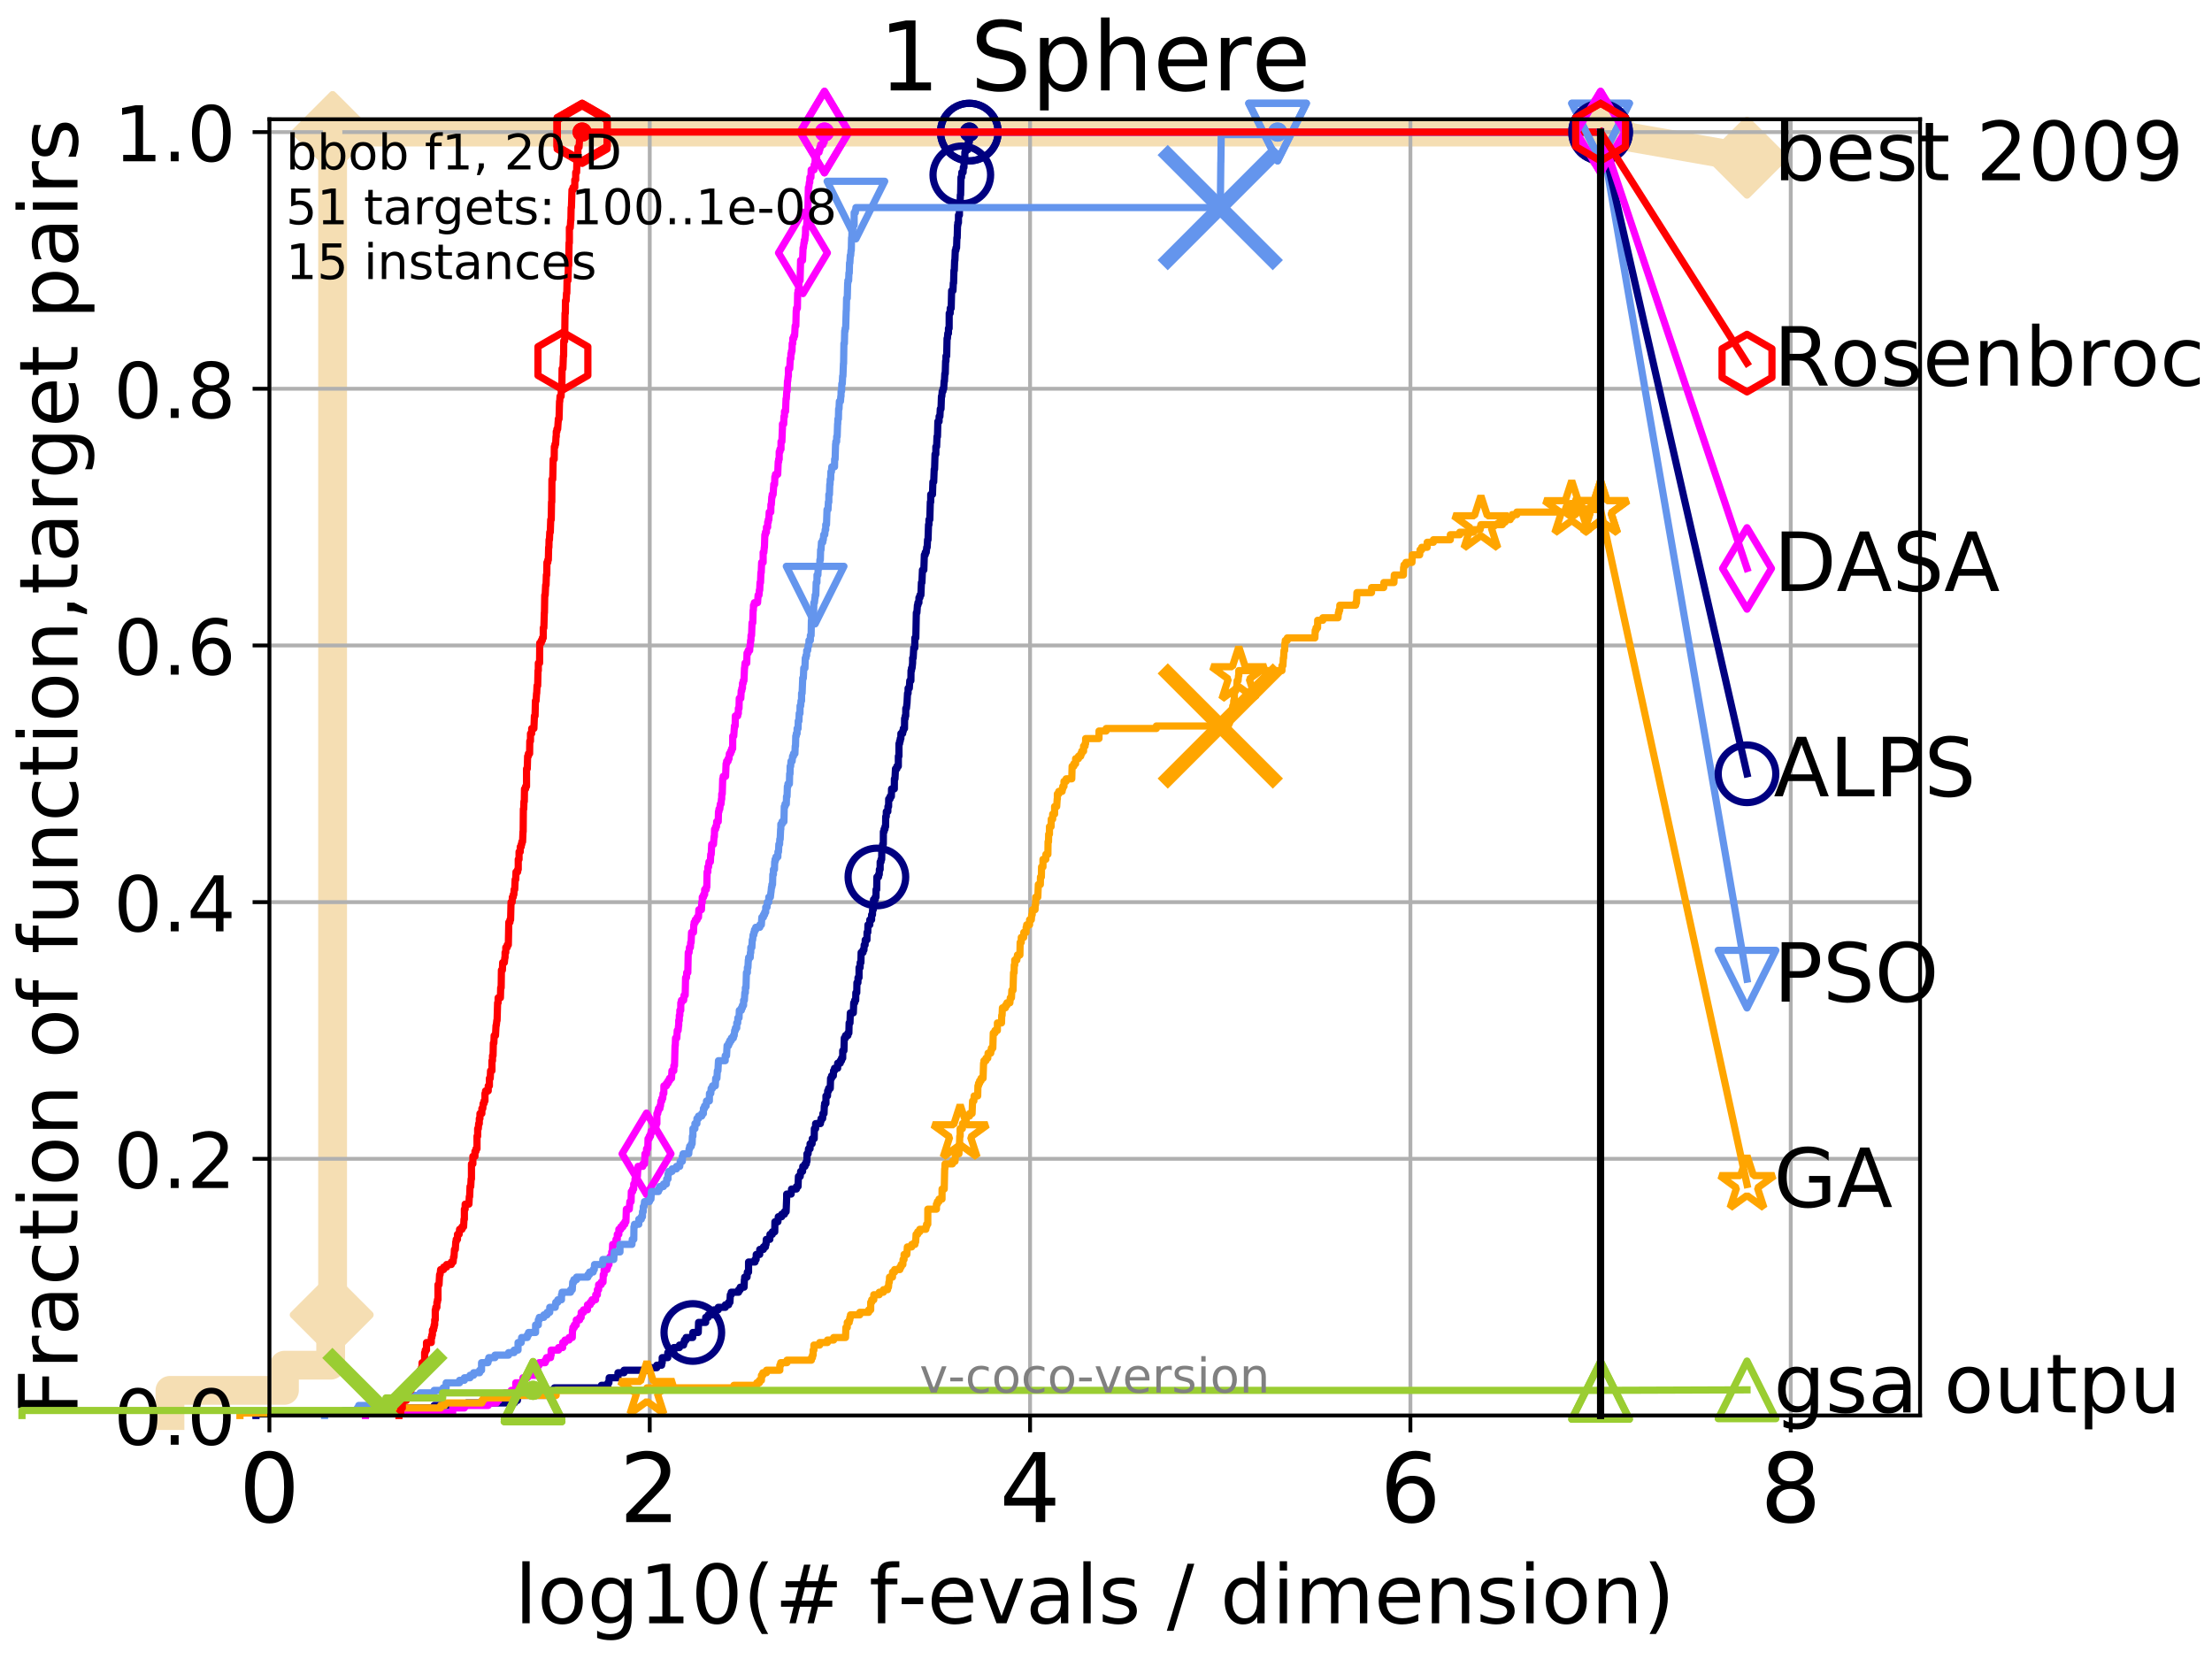 <?xml version="1.0" encoding="utf-8" standalone="no"?>
<!DOCTYPE svg PUBLIC "-//W3C//DTD SVG 1.1//EN"
  "http://www.w3.org/Graphics/SVG/1.1/DTD/svg11.dtd">
<!-- Created with matplotlib (http://matplotlib.org/) -->
<svg height="345.6pt" version="1.1" viewBox="0 0 460.8 345.6" width="460.8pt" xmlns="http://www.w3.org/2000/svg" xmlns:xlink="http://www.w3.org/1999/xlink">
 <defs>
  <style type="text/css">
*{stroke-linecap:butt;stroke-linejoin:round;}
  </style>
 </defs>
 <g id="figure_1">
  <g id="patch_1">
   <path d="M 0 345.6 
L 460.8 345.6 
L 460.8 0 
L 0 0 
z
" style="fill:#ffffff;"/>
  </g>
  <g id="axes_1">
   <g id="patch_2">
    <path d="M 56.12 294.88 
L 399.984 294.88 
L 399.984 24.84 
L 56.12 24.84 
z
" style="fill:#ffffff;"/>
   </g>
   <g id="line2d_1">
    <path d="M 35.406 294.88 
L 35.406 289.638 
L 59.257 289.638 
L 59.257 284.395 
L 68.885 284.395 
L 68.885 273.91 
L 69.29 273.91 
L 69.29 27.514 
L 333.43 27.514 
" style="fill:none;stroke:#f5deb3;stroke-linecap:square;stroke-width:6;"/>
   </g>
   <g id="line2d_2">
    <defs>
     <path d="M -0 7.778 
L 7.778 0 
L 0 -7.778 
L -7.778 -0 
z
" id="m850bed5341" style="stroke:#f5deb3;stroke-linejoin:miter;stroke-width:1.5;"/>
    </defs>
    <g>
     <use style="fill:#f5deb3;stroke:#f5deb3;stroke-linejoin:miter;stroke-width:1.5;" x="68.885" xlink:href="#m850bed5341" y="273.91"/>
     <use style="fill:#f5deb3;stroke:#f5deb3;stroke-linejoin:miter;stroke-width:1.5;" x="69.29" xlink:href="#m850bed5341" y="273.91"/>
     <use style="fill:#f5deb3;stroke:#f5deb3;stroke-linejoin:miter;stroke-width:1.5;" x="69.29" xlink:href="#m850bed5341" y="273.91"/>
     <use style="fill:#f5deb3;stroke:#f5deb3;stroke-linejoin:miter;stroke-width:1.5;" x="69.29" xlink:href="#m850bed5341" y="27.514"/>
     <use style="fill:#f5deb3;stroke:#f5deb3;stroke-linejoin:miter;stroke-width:1.5;" x="69.29" xlink:href="#m850bed5341" y="27.514"/>
     <use style="fill:#f5deb3;stroke:#f5deb3;stroke-linejoin:miter;stroke-width:1.5;" x="333.43" xlink:href="#m850bed5341" y="27.514"/>
    </g>
   </g>
   <g id="line2d_3">
    <path style="fill:none;stroke:#f5deb3;stroke-linecap:square;stroke-width:6;"/>
    <g/>
   </g>
   <g id="line2d_4">
    <path d="M 333.43 27.514 
L 363.934 32.861 
" style="fill:none;stroke:#f5deb3;stroke-linecap:square;stroke-width:6;"/>
    <g>
     <use style="fill:#f5deb3;stroke:#f5deb3;stroke-linejoin:miter;stroke-width:1.5;" x="333.43" xlink:href="#m850bed5341" y="27.514"/>
     <use style="fill:#f5deb3;stroke:#f5deb3;stroke-linejoin:miter;stroke-width:1.5;" x="363.934" xlink:href="#m850bed5341" y="32.861"/>
    </g>
   </g>
   <g id="matplotlib.axis_1">
    <g id="xtick_1">
     <g id="line2d_5">
      <path clip-path="url(#p7b7c6f2ce4)" d="M 56.12 294.88 
L 56.12 24.84 
" style="fill:none;stroke:#b0b0b0;stroke-linecap:square;stroke-width:0.8;"/>
     </g>
     <g id="line2d_6">
      <defs>
       <path d="M 0 0 
L 0 3.5 
" id="m0686bde131" style="stroke:#000000;stroke-width:0.8;"/>
      </defs>
      <g>
       <use style="stroke:#000000;stroke-width:0.8;" x="56.12" xlink:href="#m0686bde131" y="294.88"/>
      </g>
     </g>
     <g id="text_1">
      <!-- 0 -->
      <defs>
       <path d="M 31.781 66.406 
Q 24.172 66.406 20.328 58.906 
Q 16.5 51.422 16.5 36.375 
Q 16.5 21.391 20.328 13.891 
Q 24.172 6.391 31.781 6.391 
Q 39.453 6.391 43.281 13.891 
Q 47.125 21.391 47.125 36.375 
Q 47.125 51.422 43.281 58.906 
Q 39.453 66.406 31.781 66.406 
z
M 31.781 74.219 
Q 44.047 74.219 50.516 64.516 
Q 56.984 54.828 56.984 36.375 
Q 56.984 17.969 50.516 8.266 
Q 44.047 -1.422 31.781 -1.422 
Q 19.531 -1.422 13.062 8.266 
Q 6.594 17.969 6.594 36.375 
Q 6.594 54.828 13.062 64.516 
Q 19.531 74.219 31.781 74.219 
z
" id="DejaVuSans-30"/>
      </defs>
      <g transform="translate(49.758 317.077)scale(0.2 -0.2)">
       <use xlink:href="#DejaVuSans-30"/>
      </g>
     </g>
    </g>
    <g id="xtick_2">
     <g id="line2d_7">
      <path clip-path="url(#p7b7c6f2ce4)" d="M 135.351 294.88 
L 135.351 24.84 
" style="fill:none;stroke:#b0b0b0;stroke-linecap:square;stroke-width:0.8;"/>
     </g>
     <g id="line2d_8">
      <g>
       <use style="stroke:#000000;stroke-width:0.8;" x="135.351" xlink:href="#m0686bde131" y="294.88"/>
      </g>
     </g>
     <g id="text_2">
      <!-- 2 -->
      <defs>
       <path d="M 19.188 8.297 
L 53.609 8.297 
L 53.609 0 
L 7.328 0 
L 7.328 8.297 
Q 12.938 14.109 22.625 23.891 
Q 32.328 33.688 34.812 36.531 
Q 39.547 41.844 41.422 45.531 
Q 43.312 49.219 43.312 52.781 
Q 43.312 58.594 39.234 62.25 
Q 35.156 65.922 28.609 65.922 
Q 23.969 65.922 18.812 64.312 
Q 13.672 62.703 7.812 59.422 
L 7.812 69.391 
Q 13.766 71.781 18.938 73 
Q 24.125 74.219 28.422 74.219 
Q 39.75 74.219 46.484 68.547 
Q 53.219 62.891 53.219 53.422 
Q 53.219 48.922 51.531 44.891 
Q 49.859 40.875 45.406 35.406 
Q 44.188 33.984 37.641 27.219 
Q 31.109 20.453 19.188 8.297 
z
" id="DejaVuSans-32"/>
      </defs>
      <g transform="translate(128.989 317.077)scale(0.2 -0.2)">
       <use xlink:href="#DejaVuSans-32"/>
      </g>
     </g>
    </g>
    <g id="xtick_3">
     <g id="line2d_9">
      <path clip-path="url(#p7b7c6f2ce4)" d="M 214.583 294.88 
L 214.583 24.84 
" style="fill:none;stroke:#b0b0b0;stroke-linecap:square;stroke-width:0.8;"/>
     </g>
     <g id="line2d_10">
      <g>
       <use style="stroke:#000000;stroke-width:0.8;" x="214.583" xlink:href="#m0686bde131" y="294.88"/>
      </g>
     </g>
     <g id="text_3">
      <!-- 4 -->
      <defs>
       <path d="M 37.797 64.312 
L 12.891 25.391 
L 37.797 25.391 
z
M 35.203 72.906 
L 47.609 72.906 
L 47.609 25.391 
L 58.016 25.391 
L 58.016 17.188 
L 47.609 17.188 
L 47.609 0 
L 37.797 0 
L 37.797 17.188 
L 4.891 17.188 
L 4.891 26.703 
z
" id="DejaVuSans-34"/>
      </defs>
      <g transform="translate(208.22 317.077)scale(0.2 -0.2)">
       <use xlink:href="#DejaVuSans-34"/>
      </g>
     </g>
    </g>
    <g id="xtick_4">
     <g id="line2d_11">
      <path clip-path="url(#p7b7c6f2ce4)" d="M 293.814 294.88 
L 293.814 24.84 
" style="fill:none;stroke:#b0b0b0;stroke-linecap:square;stroke-width:0.8;"/>
     </g>
     <g id="line2d_12">
      <g>
       <use style="stroke:#000000;stroke-width:0.8;" x="293.814" xlink:href="#m0686bde131" y="294.88"/>
      </g>
     </g>
     <g id="text_4">
      <!-- 6 -->
      <defs>
       <path d="M 33.016 40.375 
Q 26.375 40.375 22.484 35.828 
Q 18.609 31.297 18.609 23.391 
Q 18.609 15.531 22.484 10.953 
Q 26.375 6.391 33.016 6.391 
Q 39.656 6.391 43.531 10.953 
Q 47.406 15.531 47.406 23.391 
Q 47.406 31.297 43.531 35.828 
Q 39.656 40.375 33.016 40.375 
z
M 52.594 71.297 
L 52.594 62.312 
Q 48.875 64.062 45.094 64.984 
Q 41.312 65.922 37.594 65.922 
Q 27.828 65.922 22.672 59.328 
Q 17.531 52.734 16.797 39.406 
Q 19.672 43.656 24.016 45.922 
Q 28.375 48.188 33.594 48.188 
Q 44.578 48.188 50.953 41.516 
Q 57.328 34.859 57.328 23.391 
Q 57.328 12.156 50.688 5.359 
Q 44.047 -1.422 33.016 -1.422 
Q 20.359 -1.422 13.672 8.266 
Q 6.984 17.969 6.984 36.375 
Q 6.984 53.656 15.188 63.938 
Q 23.391 74.219 37.203 74.219 
Q 40.922 74.219 44.703 73.484 
Q 48.484 72.75 52.594 71.297 
z
" id="DejaVuSans-36"/>
      </defs>
      <g transform="translate(287.452 317.077)scale(0.2 -0.2)">
       <use xlink:href="#DejaVuSans-36"/>
      </g>
     </g>
    </g>
    <g id="xtick_5">
     <g id="line2d_13">
      <path clip-path="url(#p7b7c6f2ce4)" d="M 373.045 294.88 
L 373.045 24.84 
" style="fill:none;stroke:#b0b0b0;stroke-linecap:square;stroke-width:0.8;"/>
     </g>
     <g id="line2d_14">
      <g>
       <use style="stroke:#000000;stroke-width:0.8;" x="373.045" xlink:href="#m0686bde131" y="294.88"/>
      </g>
     </g>
     <g id="text_5">
      <!-- 8 -->
      <defs>
       <path d="M 31.781 34.625 
Q 24.75 34.625 20.719 30.859 
Q 16.703 27.094 16.703 20.516 
Q 16.703 13.922 20.719 10.156 
Q 24.75 6.391 31.781 6.391 
Q 38.812 6.391 42.859 10.172 
Q 46.922 13.969 46.922 20.516 
Q 46.922 27.094 42.891 30.859 
Q 38.875 34.625 31.781 34.625 
z
M 21.922 38.812 
Q 15.578 40.375 12.031 44.719 
Q 8.5 49.078 8.5 55.328 
Q 8.5 64.062 14.719 69.141 
Q 20.953 74.219 31.781 74.219 
Q 42.672 74.219 48.875 69.141 
Q 55.078 64.062 55.078 55.328 
Q 55.078 49.078 51.531 44.719 
Q 48 40.375 41.703 38.812 
Q 48.828 37.156 52.797 32.312 
Q 56.781 27.484 56.781 20.516 
Q 56.781 9.906 50.312 4.234 
Q 43.844 -1.422 31.781 -1.422 
Q 19.734 -1.422 13.25 4.234 
Q 6.781 9.906 6.781 20.516 
Q 6.781 27.484 10.781 32.312 
Q 14.797 37.156 21.922 38.812 
z
M 18.312 54.391 
Q 18.312 48.734 21.844 45.562 
Q 25.391 42.391 31.781 42.391 
Q 38.141 42.391 41.719 45.562 
Q 45.312 48.734 45.312 54.391 
Q 45.312 60.062 41.719 63.234 
Q 38.141 66.406 31.781 66.406 
Q 25.391 66.406 21.844 63.234 
Q 18.312 60.062 18.312 54.391 
z
" id="DejaVuSans-38"/>
      </defs>
      <g transform="translate(366.683 317.077)scale(0.2 -0.2)">
       <use xlink:href="#DejaVuSans-38"/>
      </g>
     </g>
    </g>
    <g id="text_6">
     <!-- log10(# f-evals / dimension) -->
     <defs>
      <path d="M 9.422 75.984 
L 18.406 75.984 
L 18.406 0 
L 9.422 0 
z
" id="DejaVuSans-6c"/>
      <path d="M 30.609 48.391 
Q 23.391 48.391 19.188 42.75 
Q 14.984 37.109 14.984 27.297 
Q 14.984 17.484 19.156 11.844 
Q 23.344 6.203 30.609 6.203 
Q 37.797 6.203 41.984 11.859 
Q 46.188 17.531 46.188 27.297 
Q 46.188 37.016 41.984 42.703 
Q 37.797 48.391 30.609 48.391 
z
M 30.609 56 
Q 42.328 56 49.016 48.375 
Q 55.719 40.766 55.719 27.297 
Q 55.719 13.875 49.016 6.219 
Q 42.328 -1.422 30.609 -1.422 
Q 18.844 -1.422 12.172 6.219 
Q 5.516 13.875 5.516 27.297 
Q 5.516 40.766 12.172 48.375 
Q 18.844 56 30.609 56 
z
" id="DejaVuSans-6f"/>
      <path d="M 45.406 27.984 
Q 45.406 37.75 41.375 43.109 
Q 37.359 48.484 30.078 48.484 
Q 22.859 48.484 18.828 43.109 
Q 14.797 37.75 14.797 27.984 
Q 14.797 18.266 18.828 12.891 
Q 22.859 7.516 30.078 7.516 
Q 37.359 7.516 41.375 12.891 
Q 45.406 18.266 45.406 27.984 
z
M 54.391 6.781 
Q 54.391 -7.172 48.188 -13.984 
Q 42 -20.797 29.203 -20.797 
Q 24.469 -20.797 20.266 -20.094 
Q 16.062 -19.391 12.109 -17.922 
L 12.109 -9.188 
Q 16.062 -11.328 19.922 -12.344 
Q 23.781 -13.375 27.781 -13.375 
Q 36.625 -13.375 41.016 -8.766 
Q 45.406 -4.156 45.406 5.172 
L 45.406 9.625 
Q 42.625 4.781 38.281 2.391 
Q 33.938 0 27.875 0 
Q 17.828 0 11.672 7.656 
Q 5.516 15.328 5.516 27.984 
Q 5.516 40.672 11.672 48.328 
Q 17.828 56 27.875 56 
Q 33.938 56 38.281 53.609 
Q 42.625 51.219 45.406 46.391 
L 45.406 54.688 
L 54.391 54.688 
z
" id="DejaVuSans-67"/>
      <path d="M 12.406 8.297 
L 28.516 8.297 
L 28.516 63.922 
L 10.984 60.406 
L 10.984 69.391 
L 28.422 72.906 
L 38.281 72.906 
L 38.281 8.297 
L 54.391 8.297 
L 54.391 0 
L 12.406 0 
z
" id="DejaVuSans-31"/>
      <path d="M 31 75.875 
Q 24.469 64.656 21.281 53.656 
Q 18.109 42.672 18.109 31.391 
Q 18.109 20.125 21.312 9.062 
Q 24.516 -2 31 -13.188 
L 23.188 -13.188 
Q 15.875 -1.703 12.234 9.375 
Q 8.594 20.453 8.594 31.391 
Q 8.594 42.281 12.203 53.312 
Q 15.828 64.359 23.188 75.875 
z
" id="DejaVuSans-28"/>
      <path d="M 51.125 44 
L 36.922 44 
L 32.812 27.688 
L 47.125 27.688 
z
M 43.797 71.781 
L 38.719 51.516 
L 52.984 51.516 
L 58.109 71.781 
L 65.922 71.781 
L 60.891 51.516 
L 76.125 51.516 
L 76.125 44 
L 58.984 44 
L 54.984 27.688 
L 70.516 27.688 
L 70.516 20.219 
L 53.078 20.219 
L 48 0 
L 40.188 0 
L 45.219 20.219 
L 30.906 20.219 
L 25.875 0 
L 18.016 0 
L 23.094 20.219 
L 7.719 20.219 
L 7.719 27.688 
L 24.906 27.688 
L 29 44 
L 13.281 44 
L 13.281 51.516 
L 30.906 51.516 
L 35.891 71.781 
z
" id="DejaVuSans-23"/>
      <path id="DejaVuSans-20"/>
      <path d="M 37.109 75.984 
L 37.109 68.5 
L 28.516 68.5 
Q 23.688 68.5 21.797 66.547 
Q 19.922 64.594 19.922 59.516 
L 19.922 54.688 
L 34.719 54.688 
L 34.719 47.703 
L 19.922 47.703 
L 19.922 0 
L 10.891 0 
L 10.891 47.703 
L 2.297 47.703 
L 2.297 54.688 
L 10.891 54.688 
L 10.891 58.5 
Q 10.891 67.625 15.141 71.797 
Q 19.391 75.984 28.609 75.984 
z
" id="DejaVuSans-66"/>
      <path d="M 4.891 31.391 
L 31.203 31.391 
L 31.203 23.391 
L 4.891 23.391 
z
" id="DejaVuSans-2d"/>
      <path d="M 56.203 29.594 
L 56.203 25.203 
L 14.891 25.203 
Q 15.484 15.922 20.484 11.062 
Q 25.484 6.203 34.422 6.203 
Q 39.594 6.203 44.453 7.469 
Q 49.312 8.734 54.109 11.281 
L 54.109 2.781 
Q 49.266 0.734 44.188 -0.344 
Q 39.109 -1.422 33.891 -1.422 
Q 20.797 -1.422 13.156 6.188 
Q 5.516 13.812 5.516 26.812 
Q 5.516 40.234 12.766 48.109 
Q 20.016 56 32.328 56 
Q 43.359 56 49.781 48.891 
Q 56.203 41.797 56.203 29.594 
z
M 47.219 32.234 
Q 47.125 39.594 43.094 43.984 
Q 39.062 48.391 32.422 48.391 
Q 24.906 48.391 20.391 44.141 
Q 15.875 39.891 15.188 32.172 
z
" id="DejaVuSans-65"/>
      <path d="M 2.984 54.688 
L 12.5 54.688 
L 29.594 8.797 
L 46.688 54.688 
L 56.203 54.688 
L 35.688 0 
L 23.484 0 
z
" id="DejaVuSans-76"/>
      <path d="M 34.281 27.484 
Q 23.391 27.484 19.188 25 
Q 14.984 22.516 14.984 16.5 
Q 14.984 11.719 18.141 8.906 
Q 21.297 6.109 26.703 6.109 
Q 34.188 6.109 38.703 11.406 
Q 43.219 16.703 43.219 25.484 
L 43.219 27.484 
z
M 52.203 31.203 
L 52.203 0 
L 43.219 0 
L 43.219 8.297 
Q 40.141 3.328 35.547 0.953 
Q 30.953 -1.422 24.312 -1.422 
Q 15.922 -1.422 10.953 3.297 
Q 6 8.016 6 15.922 
Q 6 25.141 12.172 29.828 
Q 18.359 34.516 30.609 34.516 
L 43.219 34.516 
L 43.219 35.406 
Q 43.219 41.609 39.141 45 
Q 35.062 48.391 27.688 48.391 
Q 23 48.391 18.547 47.266 
Q 14.109 46.141 10.016 43.891 
L 10.016 52.203 
Q 14.938 54.109 19.578 55.047 
Q 24.219 56 28.609 56 
Q 40.484 56 46.344 49.844 
Q 52.203 43.703 52.203 31.203 
z
" id="DejaVuSans-61"/>
      <path d="M 44.281 53.078 
L 44.281 44.578 
Q 40.484 46.531 36.375 47.5 
Q 32.281 48.484 27.875 48.484 
Q 21.188 48.484 17.844 46.438 
Q 14.5 44.391 14.5 40.281 
Q 14.5 37.156 16.891 35.375 
Q 19.281 33.594 26.516 31.984 
L 29.594 31.297 
Q 39.156 29.25 43.188 25.516 
Q 47.219 21.781 47.219 15.094 
Q 47.219 7.469 41.188 3.016 
Q 35.156 -1.422 24.609 -1.422 
Q 20.219 -1.422 15.453 -0.562 
Q 10.688 0.297 5.422 2 
L 5.422 11.281 
Q 10.406 8.688 15.234 7.391 
Q 20.062 6.109 24.812 6.109 
Q 31.156 6.109 34.562 8.281 
Q 37.984 10.453 37.984 14.406 
Q 37.984 18.062 35.516 20.016 
Q 33.062 21.969 24.703 23.781 
L 21.578 24.516 
Q 13.234 26.266 9.516 29.906 
Q 5.812 33.547 5.812 39.891 
Q 5.812 47.609 11.281 51.797 
Q 16.75 56 26.812 56 
Q 31.781 56 36.172 55.266 
Q 40.578 54.547 44.281 53.078 
z
" id="DejaVuSans-73"/>
      <path d="M 25.391 72.906 
L 33.688 72.906 
L 8.297 -9.281 
L 0 -9.281 
z
" id="DejaVuSans-2f"/>
      <path d="M 45.406 46.391 
L 45.406 75.984 
L 54.391 75.984 
L 54.391 0 
L 45.406 0 
L 45.406 8.203 
Q 42.578 3.328 38.25 0.953 
Q 33.938 -1.422 27.875 -1.422 
Q 17.969 -1.422 11.734 6.484 
Q 5.516 14.406 5.516 27.297 
Q 5.516 40.188 11.734 48.094 
Q 17.969 56 27.875 56 
Q 33.938 56 38.25 53.625 
Q 42.578 51.266 45.406 46.391 
z
M 14.797 27.297 
Q 14.797 17.391 18.875 11.75 
Q 22.953 6.109 30.078 6.109 
Q 37.203 6.109 41.297 11.75 
Q 45.406 17.391 45.406 27.297 
Q 45.406 37.203 41.297 42.844 
Q 37.203 48.484 30.078 48.484 
Q 22.953 48.484 18.875 42.844 
Q 14.797 37.203 14.797 27.297 
z
" id="DejaVuSans-64"/>
      <path d="M 9.422 54.688 
L 18.406 54.688 
L 18.406 0 
L 9.422 0 
z
M 9.422 75.984 
L 18.406 75.984 
L 18.406 64.594 
L 9.422 64.594 
z
" id="DejaVuSans-69"/>
      <path d="M 52 44.188 
Q 55.375 50.25 60.062 53.125 
Q 64.75 56 71.094 56 
Q 79.641 56 84.281 50.016 
Q 88.922 44.047 88.922 33.016 
L 88.922 0 
L 79.891 0 
L 79.891 32.719 
Q 79.891 40.578 77.094 44.375 
Q 74.312 48.188 68.609 48.188 
Q 61.625 48.188 57.562 43.547 
Q 53.516 38.922 53.516 30.906 
L 53.516 0 
L 44.484 0 
L 44.484 32.719 
Q 44.484 40.625 41.703 44.406 
Q 38.922 48.188 33.109 48.188 
Q 26.219 48.188 22.156 43.531 
Q 18.109 38.875 18.109 30.906 
L 18.109 0 
L 9.078 0 
L 9.078 54.688 
L 18.109 54.688 
L 18.109 46.188 
Q 21.188 51.219 25.484 53.609 
Q 29.781 56 35.688 56 
Q 41.656 56 45.828 52.969 
Q 50 49.953 52 44.188 
z
" id="DejaVuSans-6d"/>
      <path d="M 54.891 33.016 
L 54.891 0 
L 45.906 0 
L 45.906 32.719 
Q 45.906 40.484 42.875 44.328 
Q 39.844 48.188 33.797 48.188 
Q 26.516 48.188 22.312 43.547 
Q 18.109 38.922 18.109 30.906 
L 18.109 0 
L 9.078 0 
L 9.078 54.688 
L 18.109 54.688 
L 18.109 46.188 
Q 21.344 51.125 25.703 53.562 
Q 30.078 56 35.797 56 
Q 45.219 56 50.047 50.172 
Q 54.891 44.344 54.891 33.016 
z
" id="DejaVuSans-6e"/>
      <path d="M 8.016 75.875 
L 15.828 75.875 
Q 23.141 64.359 26.781 53.312 
Q 30.422 42.281 30.422 31.391 
Q 30.422 20.453 26.781 9.375 
Q 23.141 -1.703 15.828 -13.188 
L 8.016 -13.188 
Q 14.5 -2 17.703 9.062 
Q 20.906 20.125 20.906 31.391 
Q 20.906 42.672 17.703 53.656 
Q 14.5 64.656 8.016 75.875 
z
" id="DejaVuSans-29"/>
     </defs>
     <g transform="translate(107.211 338.154)scale(0.17 -0.17)">
      <use xlink:href="#DejaVuSans-6c"/>
      <use x="27.783" xlink:href="#DejaVuSans-6f"/>
      <use x="88.965" xlink:href="#DejaVuSans-67"/>
      <use x="152.441" xlink:href="#DejaVuSans-31"/>
      <use x="216.064" xlink:href="#DejaVuSans-30"/>
      <use x="279.688" xlink:href="#DejaVuSans-28"/>
      <use x="318.701" xlink:href="#DejaVuSans-23"/>
      <use x="402.49" xlink:href="#DejaVuSans-20"/>
      <use x="434.277" xlink:href="#DejaVuSans-66"/>
      <use x="469.404" xlink:href="#DejaVuSans-2d"/>
      <use x="505.488" xlink:href="#DejaVuSans-65"/>
      <use x="567.012" xlink:href="#DejaVuSans-76"/>
      <use x="626.191" xlink:href="#DejaVuSans-61"/>
      <use x="687.471" xlink:href="#DejaVuSans-6c"/>
      <use x="715.254" xlink:href="#DejaVuSans-73"/>
      <use x="767.354" xlink:href="#DejaVuSans-20"/>
      <use x="799.141" xlink:href="#DejaVuSans-2f"/>
      <use x="832.832" xlink:href="#DejaVuSans-20"/>
      <use x="864.619" xlink:href="#DejaVuSans-64"/>
      <use x="928.096" xlink:href="#DejaVuSans-69"/>
      <use x="955.879" xlink:href="#DejaVuSans-6d"/>
      <use x="1053.291" xlink:href="#DejaVuSans-65"/>
      <use x="1114.814" xlink:href="#DejaVuSans-6e"/>
      <use x="1178.193" xlink:href="#DejaVuSans-73"/>
      <use x="1230.293" xlink:href="#DejaVuSans-69"/>
      <use x="1258.076" xlink:href="#DejaVuSans-6f"/>
      <use x="1319.258" xlink:href="#DejaVuSans-6e"/>
      <use x="1382.637" xlink:href="#DejaVuSans-29"/>
     </g>
    </g>
   </g>
   <g id="matplotlib.axis_2">
    <g id="ytick_1">
     <g id="line2d_15">
      <path clip-path="url(#p7b7c6f2ce4)" d="M 56.12 294.88 
L 399.984 294.88 
" style="fill:none;stroke:#b0b0b0;stroke-linecap:square;stroke-width:0.8;"/>
     </g>
     <g id="line2d_16">
      <defs>
       <path d="M 0 0 
L -3.5 0 
" id="ma6d2b30ea0" style="stroke:#000000;stroke-width:0.8;"/>
      </defs>
      <g>
       <use style="stroke:#000000;stroke-width:0.8;" x="56.12" xlink:href="#ma6d2b30ea0" y="294.88"/>
      </g>
     </g>
     <g id="text_7">
      <!-- 0.0 -->
      <defs>
       <path d="M 10.688 12.406 
L 21 12.406 
L 21 0 
L 10.688 0 
z
" id="DejaVuSans-2e"/>
      </defs>
      <g transform="translate(23.675 300.959)scale(0.16 -0.16)">
       <use xlink:href="#DejaVuSans-30"/>
       <use x="63.623" xlink:href="#DejaVuSans-2e"/>
       <use x="95.41" xlink:href="#DejaVuSans-30"/>
      </g>
     </g>
    </g>
    <g id="ytick_2">
     <g id="line2d_17">
      <path clip-path="url(#p7b7c6f2ce4)" d="M 56.12 241.407 
L 399.984 241.407 
" style="fill:none;stroke:#b0b0b0;stroke-linecap:square;stroke-width:0.8;"/>
     </g>
     <g id="line2d_18">
      <g>
       <use style="stroke:#000000;stroke-width:0.8;" x="56.12" xlink:href="#ma6d2b30ea0" y="241.407"/>
      </g>
     </g>
     <g id="text_8">
      <!-- 0.2 -->
      <g transform="translate(23.675 247.485)scale(0.16 -0.16)">
       <use xlink:href="#DejaVuSans-30"/>
       <use x="63.623" xlink:href="#DejaVuSans-2e"/>
       <use x="95.41" xlink:href="#DejaVuSans-32"/>
      </g>
     </g>
    </g>
    <g id="ytick_3">
     <g id="line2d_19">
      <path clip-path="url(#p7b7c6f2ce4)" d="M 56.12 187.933 
L 399.984 187.933 
" style="fill:none;stroke:#b0b0b0;stroke-linecap:square;stroke-width:0.8;"/>
     </g>
     <g id="line2d_20">
      <g>
       <use style="stroke:#000000;stroke-width:0.8;" x="56.12" xlink:href="#ma6d2b30ea0" y="187.933"/>
      </g>
     </g>
     <g id="text_9">
      <!-- 0.4 -->
      <g transform="translate(23.675 194.012)scale(0.16 -0.16)">
       <use xlink:href="#DejaVuSans-30"/>
       <use x="63.623" xlink:href="#DejaVuSans-2e"/>
       <use x="95.41" xlink:href="#DejaVuSans-34"/>
      </g>
     </g>
    </g>
    <g id="ytick_4">
     <g id="line2d_21">
      <path clip-path="url(#p7b7c6f2ce4)" d="M 56.12 134.46 
L 399.984 134.46 
" style="fill:none;stroke:#b0b0b0;stroke-linecap:square;stroke-width:0.8;"/>
     </g>
     <g id="line2d_22">
      <g>
       <use style="stroke:#000000;stroke-width:0.8;" x="56.12" xlink:href="#ma6d2b30ea0" y="134.46"/>
      </g>
     </g>
     <g id="text_10">
      <!-- 0.6 -->
      <g transform="translate(23.675 140.539)scale(0.16 -0.16)">
       <use xlink:href="#DejaVuSans-30"/>
       <use x="63.623" xlink:href="#DejaVuSans-2e"/>
       <use x="95.41" xlink:href="#DejaVuSans-36"/>
      </g>
     </g>
    </g>
    <g id="ytick_5">
     <g id="line2d_23">
      <path clip-path="url(#p7b7c6f2ce4)" d="M 56.12 80.987 
L 399.984 80.987 
" style="fill:none;stroke:#b0b0b0;stroke-linecap:square;stroke-width:0.8;"/>
     </g>
     <g id="line2d_24">
      <g>
       <use style="stroke:#000000;stroke-width:0.8;" x="56.12" xlink:href="#ma6d2b30ea0" y="80.987"/>
      </g>
     </g>
     <g id="text_11">
      <!-- 0.8 -->
      <g transform="translate(23.675 87.066)scale(0.16 -0.16)">
       <use xlink:href="#DejaVuSans-30"/>
       <use x="63.623" xlink:href="#DejaVuSans-2e"/>
       <use x="95.41" xlink:href="#DejaVuSans-38"/>
      </g>
     </g>
    </g>
    <g id="ytick_6">
     <g id="line2d_25">
      <path clip-path="url(#p7b7c6f2ce4)" d="M 56.12 27.514 
L 399.984 27.514 
" style="fill:none;stroke:#b0b0b0;stroke-linecap:square;stroke-width:0.8;"/>
     </g>
     <g id="line2d_26">
      <g>
       <use style="stroke:#000000;stroke-width:0.8;" x="56.12" xlink:href="#ma6d2b30ea0" y="27.514"/>
      </g>
     </g>
     <g id="text_12">
      <!-- 1.0 -->
      <g transform="translate(23.675 33.592)scale(0.16 -0.16)">
       <use xlink:href="#DejaVuSans-31"/>
       <use x="63.623" xlink:href="#DejaVuSans-2e"/>
       <use x="95.41" xlink:href="#DejaVuSans-30"/>
      </g>
     </g>
    </g>
    <g id="text_13">
     <!-- Fraction of function,target pairs -->
     <defs>
      <path d="M 9.812 72.906 
L 51.703 72.906 
L 51.703 64.594 
L 19.672 64.594 
L 19.672 43.109 
L 48.578 43.109 
L 48.578 34.812 
L 19.672 34.812 
L 19.672 0 
L 9.812 0 
z
" id="DejaVuSans-46"/>
      <path d="M 41.109 46.297 
Q 39.594 47.172 37.812 47.578 
Q 36.031 48 33.891 48 
Q 26.266 48 22.188 43.047 
Q 18.109 38.094 18.109 28.812 
L 18.109 0 
L 9.078 0 
L 9.078 54.688 
L 18.109 54.688 
L 18.109 46.188 
Q 20.953 51.172 25.484 53.578 
Q 30.031 56 36.531 56 
Q 37.453 56 38.578 55.875 
Q 39.703 55.766 41.062 55.516 
z
" id="DejaVuSans-72"/>
      <path d="M 48.781 52.594 
L 48.781 44.188 
Q 44.969 46.297 41.141 47.344 
Q 37.312 48.391 33.406 48.391 
Q 24.656 48.391 19.812 42.844 
Q 14.984 37.312 14.984 27.297 
Q 14.984 17.281 19.812 11.734 
Q 24.656 6.203 33.406 6.203 
Q 37.312 6.203 41.141 7.25 
Q 44.969 8.297 48.781 10.406 
L 48.781 2.094 
Q 45.016 0.344 40.984 -0.531 
Q 36.969 -1.422 32.422 -1.422 
Q 20.062 -1.422 12.781 6.344 
Q 5.516 14.109 5.516 27.297 
Q 5.516 40.672 12.859 48.328 
Q 20.219 56 33.016 56 
Q 37.156 56 41.109 55.141 
Q 45.062 54.297 48.781 52.594 
z
" id="DejaVuSans-63"/>
      <path d="M 18.312 70.219 
L 18.312 54.688 
L 36.812 54.688 
L 36.812 47.703 
L 18.312 47.703 
L 18.312 18.016 
Q 18.312 11.328 20.141 9.422 
Q 21.969 7.516 27.594 7.516 
L 36.812 7.516 
L 36.812 0 
L 27.594 0 
Q 17.188 0 13.234 3.875 
Q 9.281 7.766 9.281 18.016 
L 9.281 47.703 
L 2.688 47.703 
L 2.688 54.688 
L 9.281 54.688 
L 9.281 70.219 
z
" id="DejaVuSans-74"/>
      <path d="M 8.5 21.578 
L 8.5 54.688 
L 17.484 54.688 
L 17.484 21.922 
Q 17.484 14.156 20.5 10.266 
Q 23.531 6.391 29.594 6.391 
Q 36.859 6.391 41.078 11.031 
Q 45.312 15.672 45.312 23.688 
L 45.312 54.688 
L 54.297 54.688 
L 54.297 0 
L 45.312 0 
L 45.312 8.406 
Q 42.047 3.422 37.719 1 
Q 33.406 -1.422 27.688 -1.422 
Q 18.266 -1.422 13.375 4.438 
Q 8.5 10.297 8.5 21.578 
z
M 31.109 56 
z
" id="DejaVuSans-75"/>
      <path d="M 11.719 12.406 
L 22.016 12.406 
L 22.016 4 
L 14.016 -11.625 
L 7.719 -11.625 
L 11.719 4 
z
" id="DejaVuSans-2c"/>
      <path d="M 18.109 8.203 
L 18.109 -20.797 
L 9.078 -20.797 
L 9.078 54.688 
L 18.109 54.688 
L 18.109 46.391 
Q 20.953 51.266 25.266 53.625 
Q 29.594 56 35.594 56 
Q 45.562 56 51.781 48.094 
Q 58.016 40.188 58.016 27.297 
Q 58.016 14.406 51.781 6.484 
Q 45.562 -1.422 35.594 -1.422 
Q 29.594 -1.422 25.266 0.953 
Q 20.953 3.328 18.109 8.203 
z
M 48.688 27.297 
Q 48.688 37.203 44.609 42.844 
Q 40.531 48.484 33.406 48.484 
Q 26.266 48.484 22.188 42.844 
Q 18.109 37.203 18.109 27.297 
Q 18.109 17.391 22.188 11.75 
Q 26.266 6.109 33.406 6.109 
Q 40.531 6.109 44.609 11.75 
Q 48.688 17.391 48.688 27.297 
z
" id="DejaVuSans-70"/>
     </defs>
     <g transform="translate(16.14 294.999)rotate(-90)scale(0.17 -0.17)">
      <use xlink:href="#DejaVuSans-46"/>
      <use x="57.41" xlink:href="#DejaVuSans-72"/>
      <use x="98.523" xlink:href="#DejaVuSans-61"/>
      <use x="159.803" xlink:href="#DejaVuSans-63"/>
      <use x="214.783" xlink:href="#DejaVuSans-74"/>
      <use x="253.992" xlink:href="#DejaVuSans-69"/>
      <use x="281.775" xlink:href="#DejaVuSans-6f"/>
      <use x="342.957" xlink:href="#DejaVuSans-6e"/>
      <use x="406.336" xlink:href="#DejaVuSans-20"/>
      <use x="438.123" xlink:href="#DejaVuSans-6f"/>
      <use x="499.305" xlink:href="#DejaVuSans-66"/>
      <use x="534.51" xlink:href="#DejaVuSans-20"/>
      <use x="566.297" xlink:href="#DejaVuSans-66"/>
      <use x="601.502" xlink:href="#DejaVuSans-75"/>
      <use x="664.881" xlink:href="#DejaVuSans-6e"/>
      <use x="728.26" xlink:href="#DejaVuSans-63"/>
      <use x="783.24" xlink:href="#DejaVuSans-74"/>
      <use x="822.449" xlink:href="#DejaVuSans-69"/>
      <use x="850.232" xlink:href="#DejaVuSans-6f"/>
      <use x="911.414" xlink:href="#DejaVuSans-6e"/>
      <use x="974.793" xlink:href="#DejaVuSans-2c"/>
      <use x="1006.58" xlink:href="#DejaVuSans-74"/>
      <use x="1045.789" xlink:href="#DejaVuSans-61"/>
      <use x="1107.068" xlink:href="#DejaVuSans-72"/>
      <use x="1148.166" xlink:href="#DejaVuSans-67"/>
      <use x="1211.643" xlink:href="#DejaVuSans-65"/>
      <use x="1273.166" xlink:href="#DejaVuSans-74"/>
      <use x="1312.375" xlink:href="#DejaVuSans-20"/>
      <use x="1344.162" xlink:href="#DejaVuSans-70"/>
      <use x="1407.639" xlink:href="#DejaVuSans-61"/>
      <use x="1468.918" xlink:href="#DejaVuSans-69"/>
      <use x="1496.701" xlink:href="#DejaVuSans-72"/>
      <use x="1537.814" xlink:href="#DejaVuSans-73"/>
     </g>
    </g>
   </g>
   <g id="line2d_27">
    <defs>
     <path d="M 0 1.5 
C 0.398 1.5 0.779 1.342 1.061 1.061 
C 1.342 0.779 1.5 0.398 1.5 0 
C 1.5 -0.398 1.342 -0.779 1.061 -1.061 
C 0.779 -1.342 0.398 -1.5 0 -1.5 
C -0.398 -1.5 -0.779 -1.342 -1.061 -1.061 
C -1.342 -0.779 -1.5 -0.398 -1.5 0 
C -1.5 0.398 -1.342 0.779 -1.061 1.061 
C -0.779 1.342 -0.398 1.5 0 1.5 
z
" id="m6978a26951" style="stroke:#f5deb3;"/>
    </defs>
    <g>
     <use style="fill:#f5deb3;stroke:#f5deb3;" x="69.29" xlink:href="#m6978a26951" y="27.514"/>
     <use style="fill:#f5deb3;stroke:#f5deb3;" x="69.29" xlink:href="#m6978a26951" y="27.514"/>
    </g>
   </g>
   <g id="line2d_28">
    <defs>
     <path d="M 0 1.5 
C 0.398 1.5 0.779 1.342 1.061 1.061 
C 1.342 0.779 1.5 0.398 1.5 0 
C 1.5 -0.398 1.342 -0.779 1.061 -1.061 
C 0.779 -1.342 0.398 -1.5 0 -1.5 
C -0.398 -1.5 -0.779 -1.342 -1.061 -1.061 
C -1.342 -0.779 -1.5 -0.398 -1.5 0 
C -1.5 0.398 -1.342 0.779 -1.061 1.061 
C -0.779 1.342 -0.398 1.5 0 1.5 
z
" id="m93f851ac8c" style="stroke:#000080;"/>
    </defs>
    <g>
     <use style="fill:#000080;stroke:#000080;" x="201.931" xlink:href="#m93f851ac8c" y="27.514"/>
     <use style="fill:#000080;stroke:#000080;" x="201.931" xlink:href="#m93f851ac8c" y="27.514"/>
    </g>
   </g>
   <g id="line2d_29">
    <path d="M 53.324 294.88 
L 53.324 294.356 
L 76.132 294.356 
L 76.132 293.307 
L 90.439 293.307 
L 90.439 292.783 
L 97.218 292.783 
L 97.218 292.259 
L 107.181 292.259 
L 107.181 291.735 
L 107.79 291.735 
L 107.79 290.686 
L 114.29 290.686 
L 114.29 289.638 
L 115.504 289.638 
L 115.504 289.113 
L 125.283 289.113 
L 125.283 288.589 
L 126.634 288.589 
L 126.634 288.065 
L 126.847 288.065 
L 126.903 287.016 
L 128.729 287.016 
L 128.729 285.968 
L 129.996 285.968 
L 129.996 285.444 
L 135.308 285.444 
L 135.308 284.919 
L 136.826 284.919 
L 136.826 284.395 
L 137.831 284.395 
L 137.831 283.871 
L 137.949 283.871 
L 137.949 282.822 
L 139.108 282.822 
L 139.108 281.774 
L 140.348 281.774 
L 140.348 280.725 
L 141.541 280.725 
L 141.541 280.201 
L 142.402 280.201 
L 142.402 279.677 
L 142.578 279.677 
L 142.578 279.153 
L 142.925 279.153 
L 142.925 278.628 
L 144.303 278.628 
L 144.328 277.58 
L 145.459 277.58 
L 145.526 275.483 
L 147.008 275.483 
L 147.008 274.434 
L 147.525 274.434 
L 147.525 273.91 
L 148.771 273.91 
L 148.771 272.862 
L 149.621 272.862 
L 149.621 272.337 
L 151.106 272.337 
L 151.106 271.813 
L 151.787 271.813 
L 151.787 271.289 
L 152.06 271.289 
L 152.135 269.716 
L 152.331 269.716 
L 152.331 269.192 
L 153.87 269.192 
L 153.87 268.668 
L 154.21 268.668 
L 154.21 268.143 
L 155.005 268.143 
L 155.07 266.571 
L 155.125 266.571 
L 155.125 266.046 
L 155.622 266.046 
L 155.683 264.998 
L 155.937 264.998 
L 155.937 262.901 
L 157.277 262.901 
L 157.277 262.377 
L 157.518 262.377 
L 157.535 261.328 
L 158.265 261.328 
L 158.27 260.28 
L 159.027 260.28 
L 159.027 259.755 
L 159.463 259.755 
L 159.463 259.231 
L 159.589 259.231 
L 159.631 258.183 
L 160.37 258.183 
L 160.397 257.134 
L 160.891 257.134 
L 160.891 256.61 
L 161.394 256.61 
L 161.428 254.513 
L 162.057 254.513 
L 162.132 253.464 
L 162.841 253.464 
L 162.841 252.94 
L 163.416 252.94 
L 163.416 252.416 
L 163.763 252.416 
L 163.868 249.795 
L 163.874 249.795 
L 163.876 248.746 
L 164.814 248.746 
L 164.893 247.698 
L 165.917 247.698 
L 165.917 247.173 
L 166.248 247.173 
L 166.324 245.076 
L 166.695 245.076 
L 166.788 244.028 
L 167.193 244.028 
L 167.236 242.979 
L 167.694 242.979 
L 167.694 242.455 
L 167.974 242.455 
L 167.974 241.931 
L 168.104 241.931 
L 168.104 240.358 
L 168.344 240.358 
L 168.425 239.31 
L 168.75 239.31 
L 168.75 238.261 
L 169.174 238.261 
L 169.21 237.213 
L 169.615 237.213 
L 169.645 235.116 
L 169.904 235.116 
L 169.904 234.067 
L 170.91 234.067 
L 170.91 233.543 
L 171.041 233.543 
L 171.041 233.019 
L 171.37 233.019 
L 171.425 231.97 
L 171.661 231.97 
L 171.72 230.398 
L 171.78 230.398 
L 171.78 229.873 
L 172.058 229.873 
L 172.06 228.301 
L 172.383 228.301 
L 172.416 227.252 
L 172.612 227.252 
L 172.612 226.728 
L 172.962 226.728 
L 173.021 224.631 
L 173.233 224.631 
L 173.233 224.107 
L 173.6 224.107 
L 173.638 223.058 
L 173.845 223.058 
L 173.845 222.534 
L 174.499 222.534 
L 174.499 221.485 
L 175.042 221.485 
L 175.042 220.961 
L 175.31 220.961 
L 175.31 220.437 
L 175.551 220.437 
L 175.554 218.864 
L 175.809 218.864 
L 175.877 216.243 
L 176.133 216.243 
L 176.133 215.719 
L 176.629 215.719 
L 176.629 215.194 
L 176.836 215.194 
L 176.888 213.097 
L 177.069 213.097 
L 177.134 211 
L 177.762 211 
L 177.847 208.903 
L 178.044 208.903 
L 178.044 208.379 
L 178.257 208.379 
L 178.284 206.806 
L 178.479 206.806 
L 178.513 204.709 
L 178.724 204.709 
L 178.741 203.661 
L 178.951 203.661 
L 178.958 201.564 
L 179.177 201.564 
L 179.193 200.515 
L 179.347 200.515 
L 179.388 198.418 
L 179.783 198.418 
L 179.783 197.894 
L 179.979 197.894 
L 180.025 196.846 
L 180.219 196.846 
L 180.241 195.797 
L 180.599 195.797 
L 180.621 194.224 
L 180.778 194.224 
L 180.811 192.652 
L 181.198 192.652 
L 181.198 191.603 
L 181.569 191.603 
L 181.569 190.555 
L 181.752 190.555 
L 181.771 189.506 
L 181.927 189.506 
L 181.969 187.409 
L 182.31 187.409 
L 182.31 186.885 
L 182.489 186.885 
L 182.5 185.312 
L 182.636 185.312 
L 182.673 182.691 
L 183.018 182.691 
L 183.018 182.167 
L 183.167 182.167 
L 183.19 181.118 
L 183.351 181.118 
L 183.353 179.546 
L 183.536 179.546 
L 183.536 179.021 
L 183.67 179.021 
L 183.697 176.924 
L 183.859 176.924 
L 183.871 175.876 
L 184.008 175.876 
L 184.025 173.255 
L 184.169 173.255 
L 184.169 172.73 
L 184.355 172.73 
L 184.355 172.206 
L 184.483 172.206 
L 184.508 170.109 
L 184.628 170.109 
L 184.636 169.061 
L 184.954 169.061 
L 184.974 168.012 
L 185.111 168.012 
L 185.131 166.439 
L 185.418 166.439 
L 185.418 165.915 
L 185.689 165.915 
L 185.727 164.342 
L 186.303 164.342 
L 186.317 162.245 
L 186.438 162.245 
L 186.545 160.148 
L 186.838 160.148 
L 186.838 159.624 
L 187.138 159.624 
L 187.146 157.527 
L 187.266 157.527 
L 187.274 154.906 
L 187.407 154.906 
L 187.407 154.382 
L 187.538 154.382 
L 187.538 153.857 
L 187.67 153.857 
L 187.67 152.809 
L 188.039 152.809 
L 188.039 152.285 
L 188.175 152.285 
L 188.175 151.76 
L 188.424 151.76 
L 188.442 149.663 
L 188.566 149.663 
L 188.566 149.139 
L 188.68 149.139 
L 188.692 147.566 
L 188.827 147.566 
L 188.933 146.518 
L 188.944 146.518 
L 189.054 144.421 
L 189.172 144.421 
L 189.172 143.372 
L 189.424 143.372 
L 189.523 141.8 
L 189.756 141.8 
L 189.781 139.703 
L 189.881 139.703 
L 189.881 139.178 
L 189.998 139.178 
L 190.109 138.13 
L 190.111 138.13 
L 190.114 137.081 
L 190.233 137.081 
L 190.342 134.984 
L 190.561 134.984 
L 190.578 132.887 
L 190.782 132.887 
L 190.889 127.645 
L 191.008 127.645 
L 191.116 126.072 
L 191.221 126.072 
L 191.221 125.548 
L 191.426 125.548 
L 191.433 124.499 
L 191.638 124.499 
L 191.638 123.975 
L 191.84 123.975 
L 191.943 121.354 
L 192.053 121.354 
L 192.162 118.733 
L 192.452 118.733 
L 192.558 115.587 
L 192.75 115.587 
L 192.75 115.063 
L 192.953 115.063 
L 193.055 114.015 
L 193.146 114.015 
L 193.227 112.442 
L 193.326 112.442 
L 193.428 109.296 
L 193.519 109.296 
L 193.522 108.248 
L 193.697 108.248 
L 193.798 104.578 
L 193.883 104.578 
L 193.888 103.005 
L 194.254 103.005 
L 194.339 100.384 
L 194.509 100.384 
L 194.608 97.763 
L 194.691 97.763 
L 194.786 94.617 
L 194.951 94.617 
L 194.957 93.045 
L 195.115 93.045 
L 195.193 90.948 
L 195.296 90.948 
L 195.375 87.802 
L 195.628 87.802 
L 195.631 86.754 
L 195.799 86.754 
L 195.879 85.181 
L 196.032 85.181 
L 196.121 82.56 
L 196.2 82.56 
L 196.277 81.511 
L 196.435 81.511 
L 196.435 80.987 
L 196.587 80.987 
L 196.675 79.414 
L 196.744 79.414 
L 196.823 77.841 
L 196.91 77.841 
L 196.987 75.22 
L 197.061 75.22 
L 197.061 74.172 
L 197.209 74.172 
L 197.291 70.502 
L 197.364 70.502 
L 197.442 69.453 
L 197.581 69.453 
L 197.581 68.405 
L 197.721 68.405 
L 197.738 65.259 
L 197.94 65.259 
L 197.951 64.211 
L 198.153 64.211 
L 198.241 60.541 
L 198.524 60.541 
L 198.587 58.969 
L 198.649 58.969 
L 198.722 56.347 
L 198.797 56.347 
L 198.868 54.25 
L 198.921 54.25 
L 199.002 52.153 
L 199.139 52.153 
L 199.139 51.629 
L 199.27 51.629 
L 199.337 49.532 
L 199.401 49.532 
L 199.471 46.911 
L 199.533 46.911 
L 199.533 46.387 
L 199.664 46.387 
L 199.669 44.814 
L 199.866 44.814 
L 199.866 43.241 
L 199.992 43.241 
L 200.055 40.62 
L 200.114 40.62 
L 200.191 36.95 
L 200.313 36.95 
L 200.364 35.902 
L 200.629 35.902 
L 200.681 34.853 
L 200.813 34.853 
L 200.869 32.756 
L 200.994 32.756 
L 200.994 31.708 
L 201.111 31.708 
L 201.111 31.183 
L 201.639 31.183 
L 201.702 29.611 
L 201.931 29.611 
L 201.931 27.514 
L 333.43 27.514 
L 333.43 27.514 
" style="fill:none;stroke:#000080;stroke-linecap:square;stroke-width:1.5;"/>
   </g>
   <g id="line2d_30">
    <defs>
     <path d="M 0 6 
C 1.591 6 3.117 5.368 4.243 4.243 
C 5.368 3.117 6 1.591 6 0 
C 6 -1.591 5.368 -3.117 4.243 -4.243 
C 3.117 -5.368 1.591 -6 0 -6 
C -1.591 -6 -3.117 -5.368 -4.243 -4.243 
C -5.368 -3.117 -6 -1.591 -6 0 
C -6 1.591 -5.368 3.117 -4.243 4.243 
C -3.117 5.368 -1.591 6 0 6 
z
" id="m86975553fe" style="stroke:#000080;stroke-width:1.5;"/>
    </defs>
    <g>
     <use style="fill-opacity:0;stroke:#000080;stroke-width:1.5;" x="144.328" xlink:href="#m86975553fe" y="277.58"/>
     <use style="fill-opacity:0;stroke:#000080;stroke-width:1.5;" x="182.673" xlink:href="#m86975553fe" y="182.691"/>
     <use style="fill-opacity:0;stroke:#000080;stroke-width:1.5;" x="200.364" xlink:href="#m86975553fe" y="36.426"/>
     <use style="fill-opacity:0;stroke:#000080;stroke-width:1.5;" x="201.931" xlink:href="#m86975553fe" y="27.514"/>
     <use style="fill-opacity:0;stroke:#000080;stroke-width:1.5;" x="201.931" xlink:href="#m86975553fe" y="27.514"/>
     <use style="fill-opacity:0;stroke:#000080;stroke-width:1.5;" x="333.43" xlink:href="#m86975553fe" y="27.514"/>
    </g>
   </g>
   <g id="line2d_31">
    <path style="fill:none;stroke:#000080;stroke-linecap:square;stroke-width:1.5;"/>
    <g/>
   </g>
   <g id="line2d_32">
    <defs>
     <path d="M 0 1.5 
C 0.398 1.5 0.779 1.342 1.061 1.061 
C 1.342 0.779 1.5 0.398 1.5 0 
C 1.5 -0.398 1.342 -0.779 1.061 -1.061 
C 0.779 -1.342 0.398 -1.5 0 -1.5 
C -0.398 -1.5 -0.779 -1.342 -1.061 -1.061 
C -1.342 -0.779 -1.5 -0.398 -1.5 0 
C -1.5 0.398 -1.342 0.779 -1.061 1.061 
C -0.779 1.342 -0.398 1.5 0 1.5 
z
" id="md0c257bc5e" style="stroke:#ff00ff;"/>
    </defs>
    <g>
     <use style="fill:#ff00ff;stroke:#ff00ff;" x="171.75" xlink:href="#md0c257bc5e" y="27.514"/>
     <use style="fill:#ff00ff;stroke:#ff00ff;" x="171.75" xlink:href="#md0c257bc5e" y="27.514"/>
    </g>
   </g>
   <g id="line2d_33">
    <path d="M 76.132 294.88 
L 76.132 294.356 
L 94.301 294.356 
L 94.301 293.307 
L 96.738 293.307 
L 96.738 292.783 
L 101.708 292.783 
L 101.708 292.259 
L 103.441 292.259 
L 103.441 291.735 
L 103.876 291.735 
L 103.876 290.686 
L 105.166 290.686 
L 105.166 290.162 
L 106.505 290.162 
L 106.505 289.638 
L 107.445 289.638 
L 107.445 288.065 
L 108.945 288.065 
L 108.945 287.016 
L 109.878 287.016 
L 109.878 286.492 
L 111.773 286.492 
L 111.875 285.444 
L 111.975 285.444 
L 111.975 284.395 
L 112.307 284.395 
L 112.307 283.871 
L 113.573 283.871 
L 113.573 283.347 
L 113.845 283.347 
L 113.845 282.822 
L 114.694 282.822 
L 114.694 282.298 
L 114.808 282.298 
L 114.808 281.25 
L 116.355 281.25 
L 116.355 280.725 
L 117.215 280.725 
L 117.215 279.677 
L 117.702 279.677 
L 117.702 279.153 
L 118.545 279.153 
L 118.545 278.628 
L 119.217 278.628 
L 119.261 277.056 
L 119.348 277.056 
L 119.348 276.531 
L 119.651 276.531 
L 119.651 276.007 
L 120.053 276.007 
L 120.053 274.959 
L 120.751 274.959 
L 120.751 274.434 
L 121.069 274.434 
L 121.069 273.386 
L 121.556 273.386 
L 121.556 272.862 
L 122.38 272.862 
L 122.38 271.813 
L 122.955 271.813 
L 122.955 271.289 
L 123.322 271.289 
L 123.322 270.765 
L 124.068 270.765 
L 124.101 269.716 
L 124.445 269.716 
L 124.445 268.668 
L 124.702 268.668 
L 124.702 267.619 
L 125.237 267.619 
L 125.237 267.095 
L 125.62 267.095 
L 125.665 265.522 
L 125.845 265.522 
L 125.845 264.474 
L 126.462 264.474 
L 126.462 263.949 
L 126.606 263.949 
L 126.606 263.425 
L 126.861 263.425 
L 126.875 262.377 
L 127.043 262.377 
L 127.043 261.852 
L 127.429 261.852 
L 127.429 260.804 
L 127.565 260.804 
L 127.619 259.231 
L 128.306 259.231 
L 128.319 258.183 
L 128.589 258.183 
L 128.589 257.134 
L 128.917 257.134 
L 128.917 256.086 
L 129.337 256.086 
L 129.337 255.561 
L 129.771 255.561 
L 129.771 255.037 
L 130.159 255.037 
L 130.159 254.513 
L 130.39 254.513 
L 130.482 251.892 
L 131.099 251.892 
L 131.208 250.319 
L 131.469 250.319 
L 131.512 248.222 
L 131.79 248.222 
L 131.79 247.698 
L 132.01 247.698 
L 132.01 246.649 
L 132.239 246.649 
L 132.29 245.601 
L 132.382 245.601 
L 132.382 245.076 
L 132.776 245.076 
L 132.876 243.504 
L 132.916 243.504 
L 132.916 242.979 
L 133.907 242.979 
L 133.907 242.455 
L 134.278 242.455 
L 134.36 240.358 
L 134.685 240.358 
L 134.685 239.31 
L 134.942 239.31 
L 134.995 237.213 
L 135.248 237.213 
L 135.248 236.689 
L 135.514 236.689 
L 135.514 236.164 
L 135.633 236.164 
L 135.633 235.64 
L 136.133 235.64 
L 136.133 234.592 
L 136.667 234.592 
L 136.667 234.067 
L 136.842 234.067 
L 136.842 231.97 
L 137.022 231.97 
L 137.022 231.446 
L 137.162 231.446 
L 137.162 230.922 
L 137.477 230.922 
L 137.477 230.398 
L 137.591 230.398 
L 137.688 229.349 
L 137.868 229.349 
L 137.868 228.825 
L 138.06 228.825 
L 138.126 227.776 
L 138.286 227.776 
L 138.301 226.204 
L 138.822 226.204 
L 138.822 225.679 
L 139.17 225.679 
L 139.17 225.155 
L 139.47 225.155 
L 139.47 224.631 
L 139.892 224.631 
L 139.977 223.058 
L 140.367 223.058 
L 140.367 222.01 
L 140.515 222.01 
L 140.623 217.816 
L 140.673 217.816 
L 140.724 216.243 
L 140.992 216.243 
L 141.079 214.67 
L 141.263 214.67 
L 141.354 213.622 
L 141.39 213.622 
L 141.39 212.573 
L 141.511 212.573 
L 141.511 211.525 
L 141.625 211.525 
L 141.625 210.476 
L 141.815 210.476 
L 141.815 208.903 
L 141.956 208.903 
L 141.956 208.379 
L 142.419 208.379 
L 142.499 207.331 
L 142.735 207.331 
L 142.819 203.661 
L 143.013 203.661 
L 143.046 202.612 
L 143.286 202.612 
L 143.373 198.418 
L 143.55 198.418 
L 143.62 197.37 
L 143.826 197.37 
L 143.878 196.321 
L 143.978 196.321 
L 144.056 194.224 
L 144.466 194.224 
L 144.521 192.652 
L 144.602 192.652 
L 144.602 192.127 
L 144.851 192.127 
L 144.851 191.603 
L 145.219 191.603 
L 145.219 191.079 
L 145.507 191.079 
L 145.583 189.506 
L 146.121 189.506 
L 146.189 187.933 
L 146.294 187.933 
L 146.294 186.885 
L 146.566 186.885 
L 146.566 186.361 
L 146.793 186.361 
L 146.793 185.312 
L 147.13 185.312 
L 147.13 184.788 
L 147.242 184.788 
L 147.298 181.642 
L 147.457 181.642 
L 147.457 180.594 
L 147.613 180.594 
L 147.689 179.546 
L 147.981 179.546 
L 148.055 177.973 
L 148.161 177.973 
L 148.259 175.876 
L 148.633 175.876 
L 148.744 174.303 
L 148.815 174.303 
L 148.858 172.73 
L 149.08 172.73 
L 149.08 172.206 
L 149.257 172.206 
L 149.296 171.158 
L 149.625 171.158 
L 149.67 169.061 
L 149.778 169.061 
L 149.778 168.536 
L 149.949 168.536 
L 150.051 167.488 
L 150.201 167.488 
L 150.291 166.439 
L 150.345 166.439 
L 150.349 165.391 
L 150.46 165.391 
L 150.553 162.245 
L 150.656 162.245 
L 150.656 161.721 
L 151.154 161.721 
L 151.256 159.1 
L 151.369 159.1 
L 151.369 158.576 
L 151.675 158.576 
L 151.675 158.051 
L 151.87 158.051 
L 151.936 157.003 
L 152.203 157.003 
L 152.203 156.479 
L 152.415 156.479 
L 152.415 155.954 
L 152.627 155.954 
L 152.643 153.333 
L 152.856 153.333 
L 152.958 151.76 
L 152.989 151.76 
L 152.989 151.236 
L 153.152 151.236 
L 153.179 149.139 
L 153.675 149.139 
L 153.675 148.615 
L 153.811 148.615 
L 153.811 147.566 
L 153.952 147.566 
L 153.999 145.469 
L 154.327 145.469 
L 154.404 143.897 
L 154.532 143.897 
L 154.532 143.372 
L 154.669 143.372 
L 154.68 142.324 
L 154.825 142.324 
L 154.825 141.8 
L 154.983 141.8 
L 155.087 139.178 
L 155.114 139.178 
L 155.207 138.13 
L 155.564 138.13 
L 155.617 136.033 
L 155.848 136.033 
L 155.848 135.509 
L 156.174 135.509 
L 156.228 134.46 
L 156.315 134.46 
L 156.361 133.412 
L 156.437 133.412 
L 156.454 132.363 
L 156.567 132.363 
L 156.662 129.742 
L 156.816 129.742 
L 156.888 127.121 
L 156.937 127.121 
L 156.964 126.072 
L 157.144 126.072 
L 157.144 125.548 
L 157.819 125.548 
L 157.924 123.975 
L 158.117 123.975 
L 158.186 122.927 
L 158.265 122.927 
L 158.322 121.354 
L 158.433 121.354 
L 158.507 119.257 
L 158.583 119.257 
L 158.661 117.16 
L 158.975 117.16 
L 158.975 115.063 
L 159.127 115.063 
L 159.213 114.015 
L 159.245 114.015 
L 159.327 111.393 
L 159.452 111.393 
L 159.452 110.869 
L 159.665 110.869 
L 159.665 109.821 
L 159.916 109.821 
L 159.916 108.772 
L 160.044 108.772 
L 160.044 108.248 
L 160.168 108.248 
L 160.239 106.675 
L 160.568 106.675 
L 160.594 105.102 
L 160.683 105.102 
L 160.778 103.53 
L 160.862 103.53 
L 160.862 103.005 
L 161.054 103.005 
L 161.152 101.433 
L 161.177 101.433 
L 161.177 100.908 
L 161.366 100.908 
L 161.411 99.336 
L 161.541 99.336 
L 161.541 98.811 
L 162.01 98.811 
L 162.115 96.19 
L 162.206 96.19 
L 162.206 95.666 
L 162.321 95.666 
L 162.321 94.093 
L 162.48 94.093 
L 162.48 93.569 
L 162.697 93.569 
L 162.697 91.996 
L 162.882 91.996 
L 162.983 89.375 
L 162.997 89.375 
L 162.997 88.326 
L 163.259 88.326 
L 163.299 86.754 
L 163.421 86.754 
L 163.421 85.705 
L 163.647 85.705 
L 163.743 83.084 
L 163.807 83.084 
L 163.897 81.511 
L 163.972 81.511 
L 164.042 79.414 
L 164.089 79.414 
L 164.193 78.366 
L 164.238 78.366 
L 164.238 76.793 
L 164.518 76.793 
L 164.619 74.696 
L 164.748 74.696 
L 164.758 73.647 
L 164.87 73.647 
L 164.87 73.123 
L 164.991 73.123 
L 165.024 71.55 
L 165.146 71.55 
L 165.146 70.502 
L 165.364 70.502 
L 165.364 69.978 
L 165.534 69.978 
L 165.644 67.881 
L 165.79 67.881 
L 165.864 64.735 
L 165.918 64.735 
L 165.918 64.211 
L 166.111 64.211 
L 166.165 61.066 
L 166.244 61.066 
L 166.244 60.541 
L 166.364 60.541 
L 166.468 58.444 
L 166.67 58.444 
L 166.779 54.25 
L 167.181 54.25 
L 167.291 51.629 
L 167.362 51.629 
L 167.471 50.581 
L 167.544 50.581 
L 167.544 50.056 
L 167.66 50.056 
L 167.753 49.008 
L 167.793 49.008 
L 167.821 47.435 
L 168.001 47.435 
L 168.11 45.862 
L 168.164 45.862 
L 168.257 43.765 
L 168.299 43.765 
L 168.395 39.047 
L 168.495 39.047 
L 168.602 37.999 
L 168.686 37.999 
L 168.715 36.95 
L 168.932 36.95 
L 168.982 35.377 
L 169.581 35.377 
L 169.604 34.329 
L 169.757 34.329 
L 169.846 32.756 
L 170.127 32.756 
L 170.127 31.708 
L 170.631 31.708 
L 170.631 31.183 
L 170.791 31.183 
L 170.791 30.659 
L 170.963 30.659 
L 170.963 30.135 
L 171.451 30.135 
L 171.451 29.611 
L 171.698 29.611 
L 171.75 27.514 
L 333.43 27.514 
L 333.43 27.514 
" style="fill:none;stroke:#ff00ff;stroke-linecap:square;stroke-width:1.5;"/>
   </g>
   <g id="line2d_34">
    <defs>
     <path d="M -0 8.485 
L 5.091 0 
L 0 -8.485 
L -5.091 -0 
z
" id="m9a69747f56" style="stroke:#ff00ff;stroke-linejoin:miter;stroke-width:1.5;"/>
    </defs>
    <g>
     <use style="fill-opacity:0;stroke:#ff00ff;stroke-linejoin:miter;stroke-width:1.5;" x="134.685" xlink:href="#m9a69747f56" y="240.358"/>
     <use style="fill-opacity:0;stroke:#ff00ff;stroke-linejoin:miter;stroke-width:1.5;" x="167.271" xlink:href="#m9a69747f56" y="52.678"/>
     <use style="fill-opacity:0;stroke:#ff00ff;stroke-linejoin:miter;stroke-width:1.5;" x="171.75" xlink:href="#m9a69747f56" y="27.514"/>
     <use style="fill-opacity:0;stroke:#ff00ff;stroke-linejoin:miter;stroke-width:1.5;" x="171.75" xlink:href="#m9a69747f56" y="27.514"/>
     <use style="fill-opacity:0;stroke:#ff00ff;stroke-linejoin:miter;stroke-width:1.5;" x="333.43" xlink:href="#m9a69747f56" y="27.514"/>
    </g>
   </g>
   <g id="line2d_35">
    <path style="fill:none;stroke:#ff00ff;stroke-linecap:square;stroke-width:1.5;"/>
    <g/>
   </g>
   <g id="line2d_36">
    <defs>
     <path d="M 0 1.5 
C 0.398 1.5 0.779 1.342 1.061 1.061 
C 1.342 0.779 1.5 0.398 1.5 0 
C 1.5 -0.398 1.342 -0.779 1.061 -1.061 
C 0.779 -1.342 0.398 -1.5 0 -1.5 
C -0.398 -1.5 -0.779 -1.342 -1.061 -1.061 
C -1.342 -0.779 -1.5 -0.398 -1.5 0 
C -1.5 0.398 -1.342 0.779 -1.061 1.061 
C -0.779 1.342 -0.398 1.5 0 1.5 
z
" id="m7fc598b8d5" style="stroke:#ffa500;"/>
    </defs>
    <g>
     <use style="fill:#ffa500;stroke:#ffa500;" x="327.418" xlink:href="#m7fc598b8d5" y="106.151"/>
     <use style="fill:#ffa500;stroke:#ffa500;" x="327.418" xlink:href="#m7fc598b8d5" y="106.151"/>
    </g>
   </g>
   <g id="line2d_37">
    <path d="M 49.983 294.88 
L 49.983 294.356 
L 76.399 294.356 
L 76.399 293.307 
L 91.789 293.307 
L 91.789 292.783 
L 92.633 292.783 
L 92.633 292.259 
L 100.381 292.259 
L 100.381 291.735 
L 100.707 291.735 
L 100.707 291.21 
L 107.048 291.21 
L 107.048 290.686 
L 115.855 290.686 
L 115.855 289.638 
L 134.774 289.638 
L 134.774 289.113 
L 152.877 289.113 
L 152.877 288.589 
L 157.648 288.589 
L 157.648 288.065 
L 158.202 288.065 
L 158.202 287.541 
L 158.621 287.541 
L 158.621 286.492 
L 158.914 286.492 
L 158.914 285.968 
L 159.673 285.968 
L 159.673 285.444 
L 162.453 285.444 
L 162.453 284.395 
L 162.634 284.395 
L 162.634 283.871 
L 163.946 283.871 
L 163.946 283.347 
L 169.032 283.347 
L 169.032 282.822 
L 169.252 282.822 
L 169.252 282.298 
L 169.389 282.298 
L 169.389 281.25 
L 169.55 281.25 
L 169.55 280.201 
L 170.752 280.201 
L 170.752 279.677 
L 172.373 279.677 
L 172.373 279.153 
L 173.662 279.153 
L 173.662 278.628 
L 176.141 278.628 
L 176.218 276.531 
L 176.501 276.531 
L 176.501 275.483 
L 176.908 275.483 
L 176.908 274.959 
L 177.043 274.959 
L 177.043 274.434 
L 177.174 274.434 
L 177.174 273.91 
L 179.104 273.91 
L 179.104 273.386 
L 180.964 273.386 
L 180.964 272.862 
L 181.38 272.862 
L 181.38 271.289 
L 181.587 271.289 
L 181.587 270.765 
L 182.024 270.765 
L 182.024 269.716 
L 183.164 269.716 
L 183.164 269.192 
L 184.035 269.192 
L 184.035 268.668 
L 184.9 268.668 
L 184.9 268.143 
L 185.086 268.143 
L 185.177 267.095 
L 185.263 267.095 
L 185.304 266.046 
L 185.927 266.046 
L 185.927 264.998 
L 186.366 264.998 
L 186.366 264.474 
L 187.463 264.474 
L 187.463 263.949 
L 187.724 263.949 
L 187.724 263.425 
L 188.087 263.425 
L 188.117 262.377 
L 188.332 262.377 
L 188.332 261.328 
L 188.908 261.328 
L 189.015 259.755 
L 189.925 259.755 
L 189.925 259.231 
L 190.602 259.231 
L 190.602 258.707 
L 190.749 258.707 
L 190.836 257.134 
L 191.171 257.134 
L 191.171 256.61 
L 191.598 256.61 
L 191.598 256.086 
L 192.869 256.086 
L 192.869 255.561 
L 193.022 255.561 
L 193.022 255.037 
L 193.275 255.037 
L 193.281 251.892 
L 195.075 251.892 
L 195.075 250.843 
L 195.27 250.843 
L 195.27 250.319 
L 195.61 250.319 
L 195.61 249.795 
L 196.238 249.795 
L 196.249 247.698 
L 196.702 247.698 
L 196.795 243.504 
L 196.83 243.504 
L 196.869 242.455 
L 198.409 242.455 
L 198.409 241.931 
L 198.951 241.931 
L 199.038 240.358 
L 199.764 240.358 
L 199.86 238.261 
L 199.887 238.261 
L 199.935 236.689 
L 200.017 236.689 
L 200.017 235.116 
L 200.48 235.116 
L 200.505 234.067 
L 201.218 234.067 
L 201.325 232.495 
L 201.983 232.495 
L 201.983 231.97 
L 202.5 231.97 
L 202.605 229.349 
L 202.872 229.349 
L 202.932 228.301 
L 203.673 228.301 
L 203.718 226.204 
L 203.846 226.204 
L 203.846 225.679 
L 204.068 225.679 
L 204.068 225.155 
L 204.367 225.155 
L 204.367 224.631 
L 204.792 224.631 
L 204.894 221.485 
L 204.977 221.485 
L 204.977 220.961 
L 205.393 220.961 
L 205.393 220.437 
L 205.773 220.437 
L 205.837 219.388 
L 206.39 219.388 
L 206.39 218.864 
L 206.517 218.864 
L 206.517 218.34 
L 206.824 218.34 
L 206.911 215.194 
L 207.267 215.194 
L 207.267 214.67 
L 207.769 214.67 
L 207.78 213.097 
L 208.635 213.097 
L 208.672 211.525 
L 208.75 211.525 
L 208.822 209.952 
L 209.445 209.952 
L 209.445 209.428 
L 209.766 209.428 
L 209.766 208.903 
L 210.377 208.903 
L 210.463 207.855 
L 210.706 207.855 
L 210.787 206.282 
L 211.032 206.282 
L 211.136 202.612 
L 211.255 202.612 
L 211.282 201.04 
L 211.389 201.04 
L 211.389 199.991 
L 211.827 199.991 
L 211.827 199.467 
L 211.952 199.467 
L 211.952 198.943 
L 212.465 198.943 
L 212.514 196.321 
L 212.746 196.321 
L 212.749 195.273 
L 213.26 195.273 
L 213.274 194.224 
L 213.764 194.224 
L 213.764 193.176 
L 213.878 193.176 
L 213.878 192.652 
L 214.477 192.652 
L 214.477 191.603 
L 214.842 191.603 
L 214.923 190.555 
L 215.027 190.555 
L 215.078 189.506 
L 215.62 189.506 
L 215.658 188.458 
L 215.733 188.458 
L 215.762 186.885 
L 216.196 186.885 
L 216.302 184.264 
L 216.722 184.264 
L 216.748 182.691 
L 216.936 182.691 
L 216.975 180.594 
L 217.269 180.594 
L 217.269 179.021 
L 217.862 179.021 
L 217.881 177.973 
L 218.297 177.973 
L 218.326 175.352 
L 218.424 175.352 
L 218.453 173.779 
L 218.621 173.779 
L 218.621 172.206 
L 218.959 172.206 
L 218.992 170.633 
L 219.292 170.633 
L 219.292 169.585 
L 219.693 169.585 
L 219.693 168.012 
L 220.13 168.012 
L 220.233 166.439 
L 220.268 166.439 
L 220.268 165.391 
L 220.56 165.391 
L 220.56 164.867 
L 221.256 164.867 
L 221.256 164.342 
L 221.392 164.342 
L 221.392 163.818 
L 221.646 163.818 
L 221.646 162.77 
L 222.094 162.77 
L 222.094 162.245 
L 223.27 162.245 
L 223.34 159.624 
L 223.7 159.624 
L 223.7 159.1 
L 224.068 159.1 
L 224.068 158.051 
L 224.664 158.051 
L 224.664 157.527 
L 225.133 157.527 
L 225.133 157.003 
L 225.354 157.003 
L 225.354 156.479 
L 225.729 156.479 
L 225.729 155.43 
L 226.034 155.43 
L 226.034 154.906 
L 226.155 154.906 
L 226.155 153.857 
L 228.942 153.857 
L 228.942 152.285 
L 230.432 152.285 
L 230.432 151.76 
L 240.891 151.76 
L 240.891 151.236 
L 255.898 151.236 
L 255.898 150.712 
L 256.115 150.712 
L 256.163 149.663 
L 256.39 149.663 
L 256.39 149.139 
L 256.609 149.139 
L 256.647 148.091 
L 256.751 148.091 
L 256.803 147.042 
L 256.962 147.042 
L 257.01 145.994 
L 257.123 145.994 
L 257.165 143.897 
L 257.452 143.897 
L 257.452 143.372 
L 257.645 143.372 
L 257.716 141.8 
L 257.915 141.8 
L 258.003 140.751 
L 258.064 140.751 
L 258.064 139.703 
L 267.055 139.703 
L 267.057 138.654 
L 267.255 138.654 
L 267.339 137.081 
L 267.397 137.081 
L 267.481 135.509 
L 267.615 135.509 
L 267.673 133.936 
L 267.743 133.936 
L 267.743 133.412 
L 268.17 133.412 
L 268.17 132.887 
L 273.917 132.887 
L 273.981 131.315 
L 274.151 131.315 
L 274.151 130.79 
L 274.471 130.79 
L 274.494 129.218 
L 275.571 129.218 
L 275.571 128.693 
L 278.732 128.693 
L 278.817 127.645 
L 278.931 127.645 
L 278.931 127.121 
L 279.091 127.121 
L 279.109 126.072 
L 282.417 126.072 
L 282.417 125.548 
L 282.582 125.548 
L 282.675 123.451 
L 285.713 123.451 
L 285.73 122.403 
L 288.246 122.403 
L 288.285 121.354 
L 290.384 121.354 
L 290.455 119.781 
L 292.353 119.781 
L 292.395 118.209 
L 292.478 118.209 
L 292.478 117.684 
L 292.873 117.684 
L 292.873 117.16 
L 294.14 117.16 
L 294.202 115.587 
L 295.744 115.587 
L 295.822 114.539 
L 296.172 114.539 
L 296.172 114.015 
L 297.304 114.015 
L 297.304 112.966 
L 298.605 112.966 
L 298.605 112.442 
L 302.128 112.442 
L 302.134 111.393 
L 304.096 111.393 
L 304.096 110.869 
L 306.964 110.869 
L 306.964 110.345 
L 308.339 110.345 
L 308.339 109.821 
L 308.497 109.821 
L 308.497 109.296 
L 312.99 109.296 
L 312.99 108.772 
L 313.545 108.772 
L 313.545 108.248 
L 314.606 108.248 
L 314.606 107.724 
L 315.005 107.724 
L 315.005 107.199 
L 315.982 107.199 
L 315.982 106.675 
L 327.418 106.675 
L 327.418 106.151 
L 333.43 106.151 
L 333.43 106.151 
" style="fill:none;stroke:#ffa500;stroke-linecap:square;stroke-width:1.5;"/>
   </g>
   <g id="line2d_38">
    <defs>
     <path d="M 0 -6 
L -1.347 -1.854 
L -5.706 -1.854 
L -2.18 0.708 
L -3.527 4.854 
L -0 2.292 
L 3.527 4.854 
L 2.18 0.708 
L 5.706 -1.854 
L 1.347 -1.854 
z
" id="m7e53aeb0a2" style="stroke:#ffa500;stroke-linejoin:bevel;stroke-width:1.5;"/>
    </defs>
    <g>
     <use style="fill-opacity:0;stroke:#ffa500;stroke-linejoin:bevel;stroke-width:1.5;" x="134.774" xlink:href="#m7e53aeb0a2" y="289.638"/>
     <use style="fill-opacity:0;stroke:#ffa500;stroke-linejoin:bevel;stroke-width:1.5;" x="200.017" xlink:href="#m7e53aeb0a2" y="236.164"/>
     <use style="fill-opacity:0;stroke:#ffa500;stroke-linejoin:bevel;stroke-width:1.5;" x="258.064" xlink:href="#m7e53aeb0a2" y="140.751"/>
     <use style="fill-opacity:0;stroke:#ffa500;stroke-linejoin:bevel;stroke-width:1.5;" x="308.497" xlink:href="#m7e53aeb0a2" y="109.296"/>
     <use style="fill-opacity:0;stroke:#ffa500;stroke-linejoin:bevel;stroke-width:1.5;" x="327.418" xlink:href="#m7e53aeb0a2" y="106.151"/>
     <use style="fill-opacity:0;stroke:#ffa500;stroke-linejoin:bevel;stroke-width:1.5;" x="333.43" xlink:href="#m7e53aeb0a2" y="106.151"/>
    </g>
   </g>
   <g id="line2d_39">
    <path style="fill:none;stroke:#ffa500;stroke-linecap:square;stroke-width:1.5;"/>
    <g/>
   </g>
   <g id="line2d_40">
    <path clip-path="url(#p7b7c6f2ce4)" d="M 254.21 151.236 
" style="fill:none;stroke:#ffa500;stroke-linecap:square;stroke-width:1.5;"/>
    <defs>
     <path d="M -12 12 
L 12 -12 
M -12 -12 
L 12 12 
" id="m7b5d30b3ee" style="stroke:#ffa500;stroke-width:3;"/>
    </defs>
    <g clip-path="url(#p7b7c6f2ce4)">
     <use style="fill:#ffa500;stroke:#ffa500;stroke-width:3;" x="254.21" xlink:href="#m7b5d30b3ee" y="151.236"/>
    </g>
   </g>
   <g id="line2d_41">
    <defs>
     <path d="M 0 1.5 
C 0.398 1.5 0.779 1.342 1.061 1.061 
C 1.342 0.779 1.5 0.398 1.5 0 
C 1.5 -0.398 1.342 -0.779 1.061 -1.061 
C 0.779 -1.342 0.398 -1.5 0 -1.5 
C -0.398 -1.5 -0.779 -1.342 -1.061 -1.061 
C -1.342 -0.779 -1.5 -0.398 -1.5 0 
C -1.5 0.398 -1.342 0.779 -1.061 1.061 
C -0.779 1.342 -0.398 1.5 0 1.5 
z
" id="m9adfc11d42" style="stroke:#6495ed;"/>
    </defs>
    <g>
     <use style="fill:#6495ed;stroke:#6495ed;" x="266.144" xlink:href="#m9adfc11d42" y="27.514"/>
     <use style="fill:#6495ed;stroke:#6495ed;" x="266.144" xlink:href="#m9adfc11d42" y="27.514"/>
    </g>
   </g>
   <g id="line2d_42">
    <path d="M 67.61 294.88 
L 67.61 294.356 
L 71.537 294.356 
L 71.537 293.832 
L 74.438 293.832 
L 74.438 293.307 
L 74.732 293.307 
L 74.732 292.783 
L 77.674 292.783 
L 77.674 292.259 
L 83.108 292.259 
L 83.108 291.21 
L 83.286 291.21 
L 83.286 290.686 
L 87.511 290.686 
L 87.511 290.162 
L 90.439 290.162 
L 90.439 289.638 
L 92.321 289.638 
L 92.321 289.113 
L 92.94 289.113 
L 92.94 288.065 
L 95.736 288.065 
L 95.736 287.541 
L 96.738 287.541 
L 96.738 287.016 
L 97.914 287.016 
L 97.914 286.492 
L 98.656 286.492 
L 98.656 285.968 
L 99.916 285.968 
L 99.916 285.444 
L 100.316 285.444 
L 100.316 283.871 
L 101.647 283.871 
L 101.647 283.347 
L 101.829 283.347 
L 101.829 282.822 
L 103.108 282.822 
L 103.108 282.298 
L 105.944 282.298 
L 105.944 281.774 
L 107.093 281.774 
L 107.093 281.25 
L 107.917 281.25 
L 107.917 279.677 
L 108.582 279.677 
L 108.664 278.628 
L 109.84 278.628 
L 109.84 278.104 
L 110.103 278.104 
L 110.103 277.58 
L 111.569 277.58 
L 111.569 276.007 
L 112.142 276.007 
L 112.142 274.959 
L 112.34 274.959 
L 112.34 274.434 
L 113.296 274.434 
L 113.296 273.91 
L 113.965 273.91 
L 113.965 273.386 
L 114.522 273.386 
L 114.522 272.337 
L 115.667 272.337 
L 115.774 271.289 
L 116.199 271.289 
L 116.199 270.765 
L 116.967 270.765 
L 116.967 269.716 
L 117.092 269.716 
L 117.092 269.192 
L 118.862 269.192 
L 118.862 268.668 
L 119.217 268.668 
L 119.305 267.095 
L 119.544 267.095 
L 119.544 266.571 
L 120.116 266.571 
L 120.116 266.046 
L 122.471 266.046 
L 122.471 265.522 
L 122.813 265.522 
L 122.813 264.998 
L 123.563 264.998 
L 123.563 264.474 
L 123.8 264.474 
L 123.851 263.425 
L 125.529 263.425 
L 125.574 262.377 
L 127.86 262.377 
L 127.953 260.804 
L 129.153 260.804 
L 129.153 259.231 
L 131.651 259.231 
L 131.705 258.183 
L 132.031 258.183 
L 132.062 255.561 
L 132.177 255.561 
L 132.177 255.037 
L 133.074 255.037 
L 133.074 253.989 
L 133.596 253.989 
L 133.596 253.464 
L 133.842 253.464 
L 133.842 252.416 
L 134.001 252.416 
L 134.001 251.367 
L 134.158 251.367 
L 134.259 250.319 
L 135.291 250.319 
L 135.291 249.795 
L 135.607 249.795 
L 135.7 248.222 
L 137.17 248.222 
L 137.17 247.698 
L 137.439 247.698 
L 137.439 247.173 
L 138.214 247.173 
L 138.214 246.649 
L 138.815 246.649 
L 138.885 245.601 
L 139.156 245.601 
L 139.156 244.552 
L 139.328 244.552 
L 139.328 244.028 
L 140.004 244.028 
L 140.004 243.504 
L 140.918 243.504 
L 140.918 242.979 
L 141.601 242.979 
L 141.697 241.931 
L 142.143 241.931 
L 142.143 240.882 
L 142.293 240.882 
L 142.293 240.358 
L 143.481 240.358 
L 143.55 239.31 
L 143.673 239.31 
L 143.673 238.785 
L 144.014 238.785 
L 144.014 238.261 
L 144.185 238.261 
L 144.236 236.689 
L 144.349 236.689 
L 144.349 235.116 
L 144.762 235.116 
L 144.762 234.067 
L 145.18 234.067 
L 145.18 233.019 
L 145.517 233.019 
L 145.517 232.495 
L 146.185 232.495 
L 146.185 231.97 
L 146.53 231.97 
L 146.53 230.922 
L 146.766 230.922 
L 146.766 230.398 
L 147.1 230.398 
L 147.182 229.349 
L 147.773 229.349 
L 147.79 227.776 
L 148.071 227.776 
L 148.145 226.728 
L 148.429 226.728 
L 148.429 226.204 
L 149.014 226.204 
L 149.092 224.631 
L 149.349 224.631 
L 149.437 223.058 
L 149.561 223.058 
L 149.67 220.961 
L 151.075 220.961 
L 151.075 219.913 
L 151.355 219.913 
L 151.463 217.816 
L 151.787 217.816 
L 151.787 217.291 
L 152.034 217.291 
L 152.034 216.767 
L 152.354 216.767 
L 152.354 216.243 
L 152.775 216.243 
L 152.775 215.719 
L 152.949 215.719 
L 153.044 214.67 
L 153.2 214.67 
L 153.2 214.146 
L 153.479 214.146 
L 153.479 213.097 
L 153.684 213.097 
L 153.705 212.049 
L 153.955 212.049 
L 154.013 210.476 
L 154.441 210.476 
L 154.441 209.952 
L 154.661 209.952 
L 154.661 209.428 
L 154.9 209.428 
L 154.9 208.379 
L 155.068 208.379 
L 155.158 206.806 
L 155.274 206.806 
L 155.274 205.758 
L 155.406 205.758 
L 155.494 202.612 
L 155.693 202.612 
L 155.693 201.564 
L 155.809 201.564 
L 155.887 199.991 
L 155.955 199.991 
L 155.955 199.467 
L 156.289 199.467 
L 156.325 198.418 
L 156.401 198.418 
L 156.401 197.37 
L 156.627 197.37 
L 156.705 195.797 
L 156.794 195.797 
L 156.878 194.749 
L 157.04 194.749 
L 157.04 194.224 
L 157.171 194.224 
L 157.171 193.7 
L 157.433 193.7 
L 157.433 193.176 
L 158.279 193.176 
L 158.279 192.652 
L 158.607 192.652 
L 158.703 191.079 
L 159.034 191.079 
L 159.034 190.555 
L 159.29 190.555 
L 159.29 190.03 
L 159.511 190.03 
L 159.511 188.982 
L 159.792 188.982 
L 159.838 187.933 
L 160.154 187.933 
L 160.154 186.885 
L 160.489 186.885 
L 160.598 185.836 
L 160.616 185.836 
L 160.715 184.788 
L 160.799 184.788 
L 160.799 184.264 
L 160.934 184.264 
L 160.988 182.167 
L 161.118 182.167 
L 161.118 181.118 
L 161.336 181.118 
L 161.377 179.546 
L 161.46 179.546 
L 161.46 179.021 
L 161.648 179.021 
L 161.648 178.497 
L 162.043 178.497 
L 162.055 177.449 
L 162.179 177.449 
L 162.246 175.876 
L 162.405 175.876 
L 162.441 174.827 
L 162.526 174.827 
L 162.616 172.73 
L 162.659 172.73 
L 162.659 171.682 
L 162.924 171.682 
L 162.924 171.158 
L 163.308 171.158 
L 163.377 168.012 
L 163.533 168.012 
L 163.533 167.488 
L 163.802 167.488 
L 163.846 165.915 
L 163.958 165.915 
L 164.026 163.818 
L 164.143 163.818 
L 164.143 163.294 
L 164.448 163.294 
L 164.497 161.197 
L 164.576 161.197 
L 164.603 159.624 
L 164.711 159.624 
L 164.78 158.576 
L 165.019 158.576 
L 165.102 157.527 
L 165.297 157.527 
L 165.297 157.003 
L 165.594 157.003 
L 165.657 155.43 
L 165.718 155.43 
L 165.771 153.333 
L 165.883 153.333 
L 165.883 152.809 
L 166.049 152.809 
L 166.049 151.76 
L 166.257 151.76 
L 166.286 150.188 
L 166.44 150.188 
L 166.484 148.615 
L 166.649 148.615 
L 166.665 147.042 
L 166.803 147.042 
L 166.864 145.994 
L 166.979 145.994 
L 166.981 144.421 
L 167.095 144.421 
L 167.2 141.8 
L 167.209 141.8 
L 167.209 141.275 
L 167.35 141.275 
L 167.437 139.178 
L 167.685 139.178 
L 167.75 137.081 
L 167.9 137.081 
L 167.9 136.557 
L 168.033 136.557 
L 168.051 135.509 
L 168.252 135.509 
L 168.351 134.46 
L 168.499 134.46 
L 168.523 133.412 
L 168.816 133.412 
L 168.816 132.363 
L 168.97 132.363 
L 169.028 129.218 
L 169.083 129.218 
L 169.083 128.169 
L 169.485 128.169 
L 169.539 125.548 
L 169.661 125.548 
L 169.768 124.499 
L 169.806 124.499 
L 169.806 123.975 
L 169.947 123.975 
L 170.025 121.354 
L 170.184 121.354 
L 170.195 119.781 
L 170.383 119.781 
L 170.455 118.209 
L 170.746 118.209 
L 170.798 116.636 
L 170.893 116.636 
L 170.945 114.539 
L 171.033 114.539 
L 171.124 112.966 
L 171.395 112.966 
L 171.395 112.442 
L 171.511 112.442 
L 171.59 111.393 
L 171.81 111.393 
L 171.9 110.345 
L 172.012 110.345 
L 172.012 109.296 
L 172.175 109.296 
L 172.285 106.151 
L 172.493 106.151 
L 172.564 104.578 
L 172.662 104.578 
L 172.662 103.005 
L 172.792 103.005 
L 172.852 100.908 
L 172.913 100.908 
L 172.942 99.86 
L 173.042 99.86 
L 173.083 98.287 
L 173.204 98.287 
L 173.272 97.239 
L 173.847 97.239 
L 173.868 95.666 
L 173.969 95.666 
L 174.066 92.52 
L 174.119 92.52 
L 174.119 91.996 
L 174.286 91.996 
L 174.296 90.948 
L 174.399 90.948 
L 174.484 88.326 
L 174.515 88.326 
L 174.543 87.278 
L 174.656 87.278 
L 174.702 85.181 
L 174.784 85.181 
L 174.852 83.608 
L 175.083 83.608 
L 175.156 82.56 
L 175.199 82.56 
L 175.212 81.511 
L 175.316 81.511 
L 175.365 79.938 
L 175.465 79.938 
L 175.532 78.366 
L 175.598 78.366 
L 175.7 75.744 
L 175.735 75.744 
L 175.802 71.55 
L 175.904 71.55 
L 175.963 68.929 
L 176.055 68.929 
L 176.055 68.405 
L 176.168 68.405 
L 176.278 64.735 
L 176.302 64.735 
L 176.36 62.114 
L 176.499 62.114 
L 176.584 58.969 
L 176.627 58.969 
L 176.627 58.444 
L 176.79 58.444 
L 176.842 56.872 
L 176.923 56.872 
L 176.969 54.775 
L 177.045 54.775 
L 177.127 53.202 
L 177.214 53.202 
L 177.281 52.153 
L 177.34 52.153 
L 177.396 49.532 
L 177.451 49.532 
L 177.492 47.959 
L 177.643 47.959 
L 177.703 46.911 
L 177.933 46.911 
L 177.936 44.29 
L 178.187 44.29 
L 178.187 43.765 
L 178.301 43.765 
L 178.301 43.241 
L 254.217 43.241 
L 254.318 33.805 
L 254.33 33.805 
L 254.402 28.038 
L 266.144 28.038 
L 266.144 27.514 
L 333.43 27.514 
L 333.43 27.514 
" style="fill:none;stroke:#6495ed;stroke-linecap:square;stroke-width:1.5;"/>
   </g>
   <g id="line2d_43">
    <defs>
     <path d="M -0 6 
L 6 -6 
L -6 -6 
z
" id="m371d5bc91f" style="stroke:#6495ed;stroke-linejoin:miter;stroke-width:1.5;"/>
    </defs>
    <g>
     <use style="fill-opacity:0;stroke:#6495ed;stroke-linejoin:miter;stroke-width:1.5;" x="169.806" xlink:href="#m371d5bc91f" y="123.975"/>
     <use style="fill-opacity:0;stroke:#6495ed;stroke-linejoin:miter;stroke-width:1.5;" x="178.301" xlink:href="#m371d5bc91f" y="43.765"/>
     <use style="fill-opacity:0;stroke:#6495ed;stroke-linejoin:miter;stroke-width:1.5;" x="266.144" xlink:href="#m371d5bc91f" y="27.514"/>
     <use style="fill-opacity:0;stroke:#6495ed;stroke-linejoin:miter;stroke-width:1.5;" x="266.144" xlink:href="#m371d5bc91f" y="27.514"/>
     <use style="fill-opacity:0;stroke:#6495ed;stroke-linejoin:miter;stroke-width:1.5;" x="333.43" xlink:href="#m371d5bc91f" y="27.514"/>
    </g>
   </g>
   <g id="line2d_44">
    <path style="fill:none;stroke:#6495ed;stroke-linecap:square;stroke-width:1.5;"/>
    <g/>
   </g>
   <g id="line2d_45">
    <path clip-path="url(#p7b7c6f2ce4)" d="M 254.198 43.241 
" style="fill:none;stroke:#6495ed;stroke-linecap:square;stroke-width:1.5;"/>
    <defs>
     <path d="M -12 12 
L 12 -12 
M -12 -12 
L 12 12 
" id="m3d886f4e0b" style="stroke:#6495ed;stroke-width:3;"/>
    </defs>
    <g clip-path="url(#p7b7c6f2ce4)">
     <use style="fill:#6495ed;stroke:#6495ed;stroke-width:3;" x="254.198" xlink:href="#m3d886f4e0b" y="43.241"/>
    </g>
   </g>
   <g id="line2d_46">
    <defs>
     <path d="M 0 1.5 
C 0.398 1.5 0.779 1.342 1.061 1.061 
C 1.342 0.779 1.5 0.398 1.5 0 
C 1.5 -0.398 1.342 -0.779 1.061 -1.061 
C 0.779 -1.342 0.398 -1.5 0 -1.5 
C -0.398 -1.5 -0.779 -1.342 -1.061 -1.061 
C -1.342 -0.779 -1.5 -0.398 -1.5 0 
C -1.5 0.398 -1.342 0.779 -1.061 1.061 
C -0.779 1.342 -0.398 1.5 0 1.5 
z
" id="md6ebca881e" style="stroke:#ff0000;"/>
    </defs>
    <g>
     <use style="fill:#ff0000;stroke:#ff0000;" x="121.266" xlink:href="#md6ebca881e" y="27.514"/>
     <use style="fill:#ff0000;stroke:#ff0000;" x="121.266" xlink:href="#md6ebca881e" y="27.514"/>
    </g>
   </g>
   <g id="line2d_47">
    <path d="M 83.108 294.88 
L 83.108 294.356 
L 83.463 294.356 
L 83.463 293.307 
L 83.81 293.307 
L 83.81 291.735 
L 84.65 291.735 
L 84.65 290.686 
L 84.813 290.686 
L 84.813 289.638 
L 85.606 289.638 
L 85.606 289.113 
L 85.76 289.113 
L 85.76 288.589 
L 86.215 288.589 
L 86.215 287.541 
L 86.364 287.541 
L 86.364 287.016 
L 87.372 287.016 
L 87.372 286.492 
L 87.511 286.492 
L 87.511 285.444 
L 87.786 285.444 
L 87.786 284.919 
L 87.922 284.919 
L 87.922 283.871 
L 88.456 283.871 
L 88.456 281.774 
L 88.587 281.774 
L 88.587 281.25 
L 88.846 281.25 
L 88.846 279.677 
L 89.843 279.677 
L 89.843 278.628 
L 89.964 278.628 
L 89.964 278.104 
L 90.084 278.104 
L 90.084 277.056 
L 90.321 277.056 
L 90.321 276.531 
L 90.439 276.531 
L 90.439 276.007 
L 90.555 276.007 
L 90.555 274.959 
L 90.671 274.959 
L 90.671 272.862 
L 90.786 272.862 
L 90.786 272.337 
L 91.014 272.337 
L 91.014 271.289 
L 91.127 271.289 
L 91.127 270.765 
L 91.239 270.765 
L 91.239 267.619 
L 91.461 267.619 
L 91.571 265.522 
L 91.68 265.522 
L 91.789 264.474 
L 92.426 264.474 
L 92.426 263.949 
L 93.04 263.949 
L 93.04 263.425 
L 94.018 263.425 
L 94.018 262.901 
L 94.394 262.901 
L 94.487 261.852 
L 94.579 261.852 
L 94.671 260.28 
L 94.853 260.28 
L 94.943 258.707 
L 95.033 258.707 
L 95.033 258.183 
L 95.3 258.183 
L 95.3 257.134 
L 95.649 257.134 
L 95.736 256.086 
L 96.244 256.086 
L 96.244 255.561 
L 96.575 255.561 
L 96.657 253.989 
L 96.738 253.989 
L 96.738 251.892 
L 96.9 251.892 
L 96.9 250.843 
L 97.685 250.843 
L 97.762 249.27 
L 97.838 249.27 
L 97.914 247.173 
L 98.065 247.173 
L 98.14 245.601 
L 98.215 245.601 
L 98.215 242.455 
L 98.51 242.455 
L 98.51 240.882 
L 98.944 240.882 
L 98.944 239.834 
L 99.157 239.834 
L 99.157 239.31 
L 99.367 239.31 
L 99.367 236.689 
L 99.506 236.689 
L 99.506 235.116 
L 99.644 235.116 
L 99.712 234.067 
L 99.848 234.067 
L 99.848 233.019 
L 99.983 233.019 
L 99.983 231.97 
L 100.381 231.97 
L 100.381 230.922 
L 100.577 230.922 
L 100.642 229.873 
L 100.835 229.873 
L 100.835 229.349 
L 101.026 229.349 
L 101.026 227.776 
L 101.152 227.776 
L 101.152 227.252 
L 101.708 227.252 
L 101.708 226.204 
L 101.949 226.204 
L 101.949 224.631 
L 102.128 224.631 
L 102.188 223.058 
L 102.481 223.058 
L 102.481 220.961 
L 102.597 220.961 
L 102.597 219.913 
L 102.712 219.913 
L 102.769 217.291 
L 102.883 217.291 
L 102.94 215.719 
L 103.22 215.719 
L 103.331 213.622 
L 103.386 213.622 
L 103.496 212.573 
L 103.551 212.573 
L 103.66 208.903 
L 103.768 208.903 
L 103.768 207.855 
L 104.247 207.855 
L 104.299 205.758 
L 104.403 205.758 
L 104.455 202.088 
L 104.661 202.088 
L 104.713 200.515 
L 105.066 200.515 
L 105.166 199.467 
L 105.216 199.467 
L 105.216 198.418 
L 105.364 198.418 
L 105.364 197.37 
L 105.656 197.37 
L 105.656 196.846 
L 105.896 196.846 
L 105.991 192.127 
L 106.227 192.127 
L 106.227 191.603 
L 106.366 191.603 
L 106.459 187.933 
L 106.688 187.933 
L 106.733 186.885 
L 106.914 186.885 
L 106.914 186.361 
L 107.048 186.361 
L 107.093 185.312 
L 107.226 185.312 
L 107.314 183.215 
L 107.445 183.215 
L 107.488 181.642 
L 107.832 181.642 
L 107.832 181.118 
L 107.96 181.118 
L 107.96 179.021 
L 108.128 179.021 
L 108.128 177.449 
L 108.377 177.449 
L 108.377 176.4 
L 108.582 176.4 
L 108.582 175.876 
L 108.704 175.876 
L 108.704 175.352 
L 108.865 175.352 
L 108.945 173.255 
L 108.985 173.255 
L 109.025 168.536 
L 109.104 168.536 
L 109.144 166.964 
L 109.223 166.964 
L 109.262 164.342 
L 109.495 164.342 
L 109.495 163.818 
L 109.688 163.818 
L 109.688 160.148 
L 109.84 160.148 
L 109.915 157.527 
L 110.066 157.527 
L 110.066 157.003 
L 110.326 157.003 
L 110.362 154.382 
L 110.509 154.382 
L 110.509 152.809 
L 110.762 152.809 
L 110.762 151.76 
L 111.223 151.76 
L 111.327 149.139 
L 111.466 149.139 
L 111.535 145.994 
L 111.672 145.994 
L 111.773 144.421 
L 111.807 144.421 
L 111.875 142.848 
L 112.009 142.848 
L 112.076 139.703 
L 112.142 139.703 
L 112.142 138.13 
L 112.405 138.13 
L 112.438 133.936 
L 112.761 133.936 
L 112.761 133.412 
L 112.983 133.412 
L 112.983 132.887 
L 113.171 132.887 
L 113.171 130.79 
L 113.296 130.79 
L 113.389 127.645 
L 113.419 127.645 
L 113.481 123.975 
L 113.573 123.975 
L 113.664 121.878 
L 113.755 121.878 
L 113.815 119.781 
L 113.905 119.781 
L 113.935 117.16 
L 114.113 117.16 
L 114.113 116.636 
L 114.231 116.636 
L 114.29 114.015 
L 114.348 114.015 
L 114.377 112.442 
L 114.464 112.442 
L 114.522 110.869 
L 114.637 110.869 
L 114.723 108.248 
L 114.837 108.248 
L 114.893 104.578 
L 114.95 104.578 
L 114.978 99.86 
L 115.146 99.86 
L 115.229 95.666 
L 115.449 95.666 
L 115.477 93.045 
L 115.613 93.045 
L 115.613 92.52 
L 115.748 92.52 
L 115.828 90.948 
L 115.881 90.948 
L 115.881 89.899 
L 116.014 89.899 
L 116.014 89.375 
L 116.172 89.375 
L 116.277 87.802 
L 116.303 87.802 
L 116.303 87.278 
L 116.458 87.278 
L 116.561 83.608 
L 116.613 83.608 
L 116.664 82.56 
L 116.891 82.56 
L 116.942 80.987 
L 117.042 80.987 
L 117.092 76.793 
L 117.265 76.793 
L 117.363 74.172 
L 117.412 74.172 
L 117.436 71.026 
L 117.63 71.026 
L 117.702 65.259 
L 117.774 65.259 
L 117.798 62.638 
L 117.94 62.638 
L 118.011 61.066 
L 118.082 61.066 
L 118.129 58.444 
L 118.315 58.444 
L 118.407 55.299 
L 118.476 55.299 
L 118.545 50.581 
L 118.613 50.581 
L 118.613 47.435 
L 118.794 47.435 
L 118.884 45.862 
L 118.929 45.862 
L 118.974 43.241 
L 119.04 43.241 
L 119.151 39.571 
L 119.37 39.571 
L 119.37 39.047 
L 119.737 39.047 
L 119.737 37.474 
L 119.927 37.474 
L 119.927 35.902 
L 120.116 35.902 
L 120.22 32.232 
L 120.385 32.232 
L 120.385 30.659 
L 120.63 30.659 
L 120.731 29.086 
L 120.871 29.086 
L 120.871 28.562 
L 121.148 28.562 
L 121.148 28.038 
L 121.266 28.038 
L 121.266 27.514 
L 333.43 27.514 
L 333.43 27.514 
" style="fill:none;stroke:#ff0000;stroke-linecap:square;stroke-width:1.5;"/>
   </g>
   <g id="line2d_48">
    <defs>
     <path d="M 0 -6 
L -5.196 -3 
L -5.196 3 
L -0 6 
L 5.196 3 
L 5.196 -3 
z
" id="md54ccce83c" style="stroke:#ff0000;stroke-linejoin:miter;stroke-width:1.5;"/>
    </defs>
    <g>
     <use style="fill-opacity:0;stroke:#ff0000;stroke-linejoin:miter;stroke-width:1.5;" x="117.265" xlink:href="#md54ccce83c" y="75.22"/>
     <use style="fill-opacity:0;stroke:#ff0000;stroke-linejoin:miter;stroke-width:1.5;" x="121.266" xlink:href="#md54ccce83c" y="28.038"/>
     <use style="fill-opacity:0;stroke:#ff0000;stroke-linejoin:miter;stroke-width:1.5;" x="121.266" xlink:href="#md54ccce83c" y="27.514"/>
     <use style="fill-opacity:0;stroke:#ff0000;stroke-linejoin:miter;stroke-width:1.5;" x="121.266" xlink:href="#md54ccce83c" y="27.514"/>
     <use style="fill-opacity:0;stroke:#ff0000;stroke-linejoin:miter;stroke-width:1.5;" x="333.43" xlink:href="#md54ccce83c" y="27.514"/>
    </g>
   </g>
   <g id="line2d_49">
    <path style="fill:none;stroke:#ff0000;stroke-linecap:square;stroke-width:1.5;"/>
    <g/>
   </g>
   <g id="line2d_50">
    <defs>
     <path d="M 0 1.5 
C 0.398 1.5 0.779 1.342 1.061 1.061 
C 1.342 0.779 1.5 0.398 1.5 0 
C 1.5 -0.398 1.342 -0.779 1.061 -1.061 
C 0.779 -1.342 0.398 -1.5 0 -1.5 
C -0.398 -1.5 -0.779 -1.342 -1.061 -1.061 
C -1.342 -0.779 -1.5 -0.398 -1.5 0 
C -1.5 0.398 -1.342 0.779 -1.061 1.061 
C -0.779 1.342 -0.398 1.5 0 1.5 
z
" id="meb9d6fb36b" style="stroke:#9acd32;"/>
    </defs>
    <g>
     <use style="fill:#9acd32;stroke:#9acd32;" x="111.047" xlink:href="#meb9d6fb36b" y="289.638"/>
     <use style="fill:#9acd32;stroke:#9acd32;" x="111.047" xlink:href="#meb9d6fb36b" y="289.638"/>
    </g>
   </g>
   <g id="line2d_51">
    <path d="M 4.579 294.88 
L 4.579 293.832 
L 80.396 293.832 
L 80.396 291.21 
L 92.216 291.21 
L 92.216 290.162 
L 111.047 290.162 
L 111.047 289.638 
L 333.43 289.638 
" style="fill:none;stroke:#9acd32;stroke-linecap:square;stroke-width:1.5;"/>
   </g>
   <g id="line2d_52">
    <defs>
     <path d="M 0 -6 
L -6 6 
L 6 6 
z
" id="m234248a738" style="stroke:#9acd32;stroke-linejoin:miter;stroke-width:1.5;"/>
    </defs>
    <g>
     <use style="fill-opacity:0;stroke:#9acd32;stroke-linejoin:miter;stroke-width:1.5;" x="111.047" xlink:href="#m234248a738" y="290.162"/>
     <use style="fill-opacity:0;stroke:#9acd32;stroke-linejoin:miter;stroke-width:1.5;" x="111.047" xlink:href="#m234248a738" y="290.162"/>
     <use style="fill-opacity:0;stroke:#9acd32;stroke-linejoin:miter;stroke-width:1.5;" x="111.047" xlink:href="#m234248a738" y="289.638"/>
     <use style="fill-opacity:0;stroke:#9acd32;stroke-linejoin:miter;stroke-width:1.5;" x="111.047" xlink:href="#m234248a738" y="289.638"/>
     <use style="fill-opacity:0;stroke:#9acd32;stroke-linejoin:miter;stroke-width:1.5;" x="333.43" xlink:href="#m234248a738" y="289.638"/>
    </g>
   </g>
   <g id="line2d_53">
    <path style="fill:none;stroke:#9acd32;stroke-linecap:square;stroke-width:1.5;"/>
    <g/>
   </g>
   <g id="line2d_54">
    <path clip-path="url(#p7b7c6f2ce4)" d="M 80.185 293.832 
" style="fill:none;stroke:#9acd32;stroke-linecap:square;stroke-width:1.5;"/>
    <defs>
     <path d="M -12 12 
L 12 -12 
M -12 -12 
L 12 12 
" id="m67b0b4012d" style="stroke:#9acd32;stroke-width:3;"/>
    </defs>
    <g clip-path="url(#p7b7c6f2ce4)">
     <use style="fill:#9acd32;stroke:#9acd32;stroke-width:3;" x="80.185" xlink:href="#m67b0b4012d" y="293.832"/>
    </g>
   </g>
   <g id="line2d_55">
    <path d="M 333.43 289.638 
L 363.934 289.533 
" style="fill:none;stroke:#9acd32;stroke-linecap:square;stroke-width:1.5;"/>
    <g>
     <use style="fill-opacity:0;stroke:#9acd32;stroke-linejoin:miter;stroke-width:1.5;" x="333.43" xlink:href="#m234248a738" y="289.638"/>
     <use style="fill-opacity:0;stroke:#9acd32;stroke-linejoin:miter;stroke-width:1.5;" x="363.934" xlink:href="#m234248a738" y="289.533"/>
    </g>
   </g>
   <g id="line2d_56">
    <path d="M 333.43 106.151 
L 363.934 246.754 
" style="fill:none;stroke:#ffa500;stroke-linecap:square;stroke-width:1.5;"/>
    <g>
     <use style="fill-opacity:0;stroke:#ffa500;stroke-linejoin:bevel;stroke-width:1.5;" x="333.43" xlink:href="#m7e53aeb0a2" y="106.151"/>
     <use style="fill-opacity:0;stroke:#ffa500;stroke-linejoin:bevel;stroke-width:1.5;" x="363.934" xlink:href="#m7e53aeb0a2" y="246.754"/>
    </g>
   </g>
   <g id="line2d_57">
    <path d="M 333.43 27.514 
L 363.934 203.975 
" style="fill:none;stroke:#6495ed;stroke-linecap:square;stroke-width:1.5;"/>
    <g>
     <use style="fill-opacity:0;stroke:#6495ed;stroke-linejoin:miter;stroke-width:1.5;" x="333.43" xlink:href="#m371d5bc91f" y="27.514"/>
     <use style="fill-opacity:0;stroke:#6495ed;stroke-linejoin:miter;stroke-width:1.5;" x="363.934" xlink:href="#m371d5bc91f" y="203.975"/>
    </g>
   </g>
   <g id="line2d_58">
    <path d="M 333.43 27.514 
L 363.934 161.197 
" style="fill:none;stroke:#000080;stroke-linecap:square;stroke-width:1.5;"/>
    <g>
     <use style="fill-opacity:0;stroke:#000080;stroke-width:1.5;" x="333.43" xlink:href="#m86975553fe" y="27.514"/>
     <use style="fill-opacity:0;stroke:#000080;stroke-width:1.5;" x="363.934" xlink:href="#m86975553fe" y="161.197"/>
    </g>
   </g>
   <g id="line2d_59">
    <path d="M 333.43 27.514 
L 363.934 118.418 
" style="fill:none;stroke:#ff00ff;stroke-linecap:square;stroke-width:1.5;"/>
    <g>
     <use style="fill-opacity:0;stroke:#ff00ff;stroke-linejoin:miter;stroke-width:1.5;" x="333.43" xlink:href="#m9a69747f56" y="27.514"/>
     <use style="fill-opacity:0;stroke:#ff00ff;stroke-linejoin:miter;stroke-width:1.5;" x="363.934" xlink:href="#m9a69747f56" y="118.418"/>
    </g>
   </g>
   <g id="line2d_60">
    <path d="M 333.43 27.514 
L 363.934 75.64 
" style="fill:none;stroke:#ff0000;stroke-linecap:square;stroke-width:1.5;"/>
    <g>
     <use style="fill-opacity:0;stroke:#ff0000;stroke-linejoin:miter;stroke-width:1.5;" x="333.43" xlink:href="#md54ccce83c" y="27.514"/>
     <use style="fill-opacity:0;stroke:#ff0000;stroke-linejoin:miter;stroke-width:1.5;" x="363.934" xlink:href="#md54ccce83c" y="75.64"/>
    </g>
   </g>
   <g id="line2d_61">
    <path d="M 333.43 294.88 
L 333.43 27.514 
" style="fill:none;stroke:#000000;stroke-linecap:square;stroke-width:1.5;"/>
   </g>
   <g id="patch_3">
    <path d="M 56.12 294.88 
L 56.12 24.84 
" style="fill:none;stroke:#000000;stroke-linecap:square;stroke-linejoin:miter;stroke-width:0.8;"/>
   </g>
   <g id="patch_4">
    <path d="M 399.984 294.88 
L 399.984 24.84 
" style="fill:none;stroke:#000000;stroke-linecap:square;stroke-linejoin:miter;stroke-width:0.8;"/>
   </g>
   <g id="patch_5">
    <path d="M 56.12 294.88 
L 399.984 294.88 
" style="fill:none;stroke:#000000;stroke-linecap:square;stroke-linejoin:miter;stroke-width:0.8;"/>
   </g>
   <g id="patch_6">
    <path d="M 56.12 24.84 
L 399.984 24.84 
" style="fill:none;stroke:#000000;stroke-linecap:square;stroke-linejoin:miter;stroke-width:0.8;"/>
   </g>
   <g id="text_14">
    <!-- gsa outpu -->
    <g transform="translate(369.48 294.224)scale(0.17 -0.17)">
     <use xlink:href="#DejaVuSans-67"/>
     <use x="63.477" xlink:href="#DejaVuSans-73"/>
     <use x="115.576" xlink:href="#DejaVuSans-61"/>
     <use x="176.855" xlink:href="#DejaVuSans-20"/>
     <use x="208.643" xlink:href="#DejaVuSans-6f"/>
     <use x="269.824" xlink:href="#DejaVuSans-75"/>
     <use x="333.203" xlink:href="#DejaVuSans-74"/>
     <use x="372.412" xlink:href="#DejaVuSans-70"/>
     <use x="435.889" xlink:href="#DejaVuSans-75"/>
    </g>
   </g>
   <g id="text_15">
    <!-- GA -->
    <defs>
     <path d="M 59.516 10.406 
L 59.516 29.984 
L 43.406 29.984 
L 43.406 38.094 
L 69.281 38.094 
L 69.281 6.781 
Q 63.578 2.734 56.688 0.656 
Q 49.812 -1.422 42 -1.422 
Q 24.906 -1.422 15.25 8.562 
Q 5.609 18.562 5.609 36.375 
Q 5.609 54.25 15.25 64.234 
Q 24.906 74.219 42 74.219 
Q 49.125 74.219 55.547 72.453 
Q 61.969 70.703 67.391 67.281 
L 67.391 56.781 
Q 61.922 61.422 55.766 63.766 
Q 49.609 66.109 42.828 66.109 
Q 29.438 66.109 22.719 58.641 
Q 16.016 51.172 16.016 36.375 
Q 16.016 21.625 22.719 14.156 
Q 29.438 6.688 42.828 6.688 
Q 48.047 6.688 52.141 7.594 
Q 56.25 8.5 59.516 10.406 
z
" id="DejaVuSans-47"/>
     <path d="M 34.188 63.188 
L 20.797 26.906 
L 47.609 26.906 
z
M 28.609 72.906 
L 39.797 72.906 
L 67.578 0 
L 57.328 0 
L 50.688 18.703 
L 17.828 18.703 
L 11.188 0 
L 0.781 0 
z
" id="DejaVuSans-41"/>
    </defs>
    <g transform="translate(369.48 251.445)scale(0.17 -0.17)">
     <use xlink:href="#DejaVuSans-47"/>
     <use x="77.49" xlink:href="#DejaVuSans-41"/>
    </g>
   </g>
   <g id="text_16">
    <!-- PSO -->
    <defs>
     <path d="M 19.672 64.797 
L 19.672 37.406 
L 32.078 37.406 
Q 38.969 37.406 42.719 40.969 
Q 46.484 44.531 46.484 51.125 
Q 46.484 57.672 42.719 61.234 
Q 38.969 64.797 32.078 64.797 
z
M 9.812 72.906 
L 32.078 72.906 
Q 44.344 72.906 50.609 67.359 
Q 56.891 61.812 56.891 51.125 
Q 56.891 40.328 50.609 34.812 
Q 44.344 29.297 32.078 29.297 
L 19.672 29.297 
L 19.672 0 
L 9.812 0 
z
" id="DejaVuSans-50"/>
     <path d="M 53.516 70.516 
L 53.516 60.891 
Q 47.906 63.578 42.922 64.891 
Q 37.938 66.219 33.297 66.219 
Q 25.25 66.219 20.875 63.094 
Q 16.5 59.969 16.5 54.203 
Q 16.5 49.359 19.406 46.891 
Q 22.312 44.438 30.422 42.922 
L 36.375 41.703 
Q 47.406 39.594 52.656 34.297 
Q 57.906 29 57.906 20.125 
Q 57.906 9.516 50.797 4.047 
Q 43.703 -1.422 29.984 -1.422 
Q 24.812 -1.422 18.969 -0.25 
Q 13.141 0.922 6.891 3.219 
L 6.891 13.375 
Q 12.891 10.016 18.656 8.297 
Q 24.422 6.594 29.984 6.594 
Q 38.422 6.594 43.016 9.906 
Q 47.609 13.234 47.609 19.391 
Q 47.609 24.75 44.312 27.781 
Q 41.016 30.812 33.5 32.328 
L 27.484 33.5 
Q 16.453 35.688 11.516 40.375 
Q 6.594 45.062 6.594 53.422 
Q 6.594 63.094 13.406 68.656 
Q 20.219 74.219 32.172 74.219 
Q 37.312 74.219 42.625 73.281 
Q 47.953 72.359 53.516 70.516 
z
" id="DejaVuSans-53"/>
     <path d="M 39.406 66.219 
Q 28.656 66.219 22.328 58.203 
Q 16.016 50.203 16.016 36.375 
Q 16.016 22.609 22.328 14.594 
Q 28.656 6.594 39.406 6.594 
Q 50.141 6.594 56.422 14.594 
Q 62.703 22.609 62.703 36.375 
Q 62.703 50.203 56.422 58.203 
Q 50.141 66.219 39.406 66.219 
z
M 39.406 74.219 
Q 54.734 74.219 63.906 63.938 
Q 73.094 53.656 73.094 36.375 
Q 73.094 19.141 63.906 8.859 
Q 54.734 -1.422 39.406 -1.422 
Q 24.031 -1.422 14.812 8.828 
Q 5.609 19.094 5.609 36.375 
Q 5.609 53.656 14.812 63.938 
Q 24.031 74.219 39.406 74.219 
z
" id="DejaVuSans-4f"/>
    </defs>
    <g transform="translate(369.48 208.666)scale(0.17 -0.17)">
     <use xlink:href="#DejaVuSans-50"/>
     <use x="60.303" xlink:href="#DejaVuSans-53"/>
     <use x="123.779" xlink:href="#DejaVuSans-4f"/>
    </g>
   </g>
   <g id="text_17">
    <!-- ALPS -->
    <defs>
     <path d="M 9.812 72.906 
L 19.672 72.906 
L 19.672 8.297 
L 55.172 8.297 
L 55.172 0 
L 9.812 0 
z
" id="DejaVuSans-4c"/>
    </defs>
    <g transform="translate(369.48 165.888)scale(0.17 -0.17)">
     <use xlink:href="#DejaVuSans-41"/>
     <use x="68.408" xlink:href="#DejaVuSans-4c"/>
     <use x="124.121" xlink:href="#DejaVuSans-50"/>
     <use x="184.424" xlink:href="#DejaVuSans-53"/>
    </g>
   </g>
   <g id="text_18">
    <!-- DASA -->
    <defs>
     <path d="M 19.672 64.797 
L 19.672 8.109 
L 31.594 8.109 
Q 46.688 8.109 53.688 14.938 
Q 60.688 21.781 60.688 36.531 
Q 60.688 51.172 53.688 57.984 
Q 46.688 64.797 31.594 64.797 
z
M 9.812 72.906 
L 30.078 72.906 
Q 51.266 72.906 61.172 64.094 
Q 71.094 55.281 71.094 36.531 
Q 71.094 17.672 61.125 8.828 
Q 51.172 0 30.078 0 
L 9.812 0 
z
" id="DejaVuSans-44"/>
    </defs>
    <g transform="translate(369.48 123.109)scale(0.17 -0.17)">
     <use xlink:href="#DejaVuSans-44"/>
     <use x="76.986" xlink:href="#DejaVuSans-41"/>
     <use x="145.395" xlink:href="#DejaVuSans-53"/>
     <use x="208.887" xlink:href="#DejaVuSans-41"/>
    </g>
   </g>
   <g id="text_19">
    <!-- Rosenbroc -->
    <defs>
     <path d="M 44.391 34.188 
Q 47.562 33.109 50.562 29.594 
Q 53.562 26.078 56.594 19.922 
L 66.609 0 
L 56 0 
L 46.688 18.703 
Q 43.062 26.031 39.672 28.422 
Q 36.281 30.812 30.422 30.812 
L 19.672 30.812 
L 19.672 0 
L 9.812 0 
L 9.812 72.906 
L 32.078 72.906 
Q 44.578 72.906 50.734 67.672 
Q 56.891 62.453 56.891 51.906 
Q 56.891 45.016 53.688 40.469 
Q 50.484 35.938 44.391 34.188 
z
M 19.672 64.797 
L 19.672 38.922 
L 32.078 38.922 
Q 39.203 38.922 42.844 42.219 
Q 46.484 45.516 46.484 51.906 
Q 46.484 58.297 42.844 61.547 
Q 39.203 64.797 32.078 64.797 
z
" id="DejaVuSans-52"/>
     <path d="M 48.688 27.297 
Q 48.688 37.203 44.609 42.844 
Q 40.531 48.484 33.406 48.484 
Q 26.266 48.484 22.188 42.844 
Q 18.109 37.203 18.109 27.297 
Q 18.109 17.391 22.188 11.75 
Q 26.266 6.109 33.406 6.109 
Q 40.531 6.109 44.609 11.75 
Q 48.688 17.391 48.688 27.297 
z
M 18.109 46.391 
Q 20.953 51.266 25.266 53.625 
Q 29.594 56 35.594 56 
Q 45.562 56 51.781 48.094 
Q 58.016 40.188 58.016 27.297 
Q 58.016 14.406 51.781 6.484 
Q 45.562 -1.422 35.594 -1.422 
Q 29.594 -1.422 25.266 0.953 
Q 20.953 3.328 18.109 8.203 
L 18.109 0 
L 9.078 0 
L 9.078 75.984 
L 18.109 75.984 
z
" id="DejaVuSans-62"/>
    </defs>
    <g transform="translate(369.48 80.331)scale(0.17 -0.17)">
     <use xlink:href="#DejaVuSans-52"/>
     <use x="69.42" xlink:href="#DejaVuSans-6f"/>
     <use x="130.602" xlink:href="#DejaVuSans-73"/>
     <use x="182.701" xlink:href="#DejaVuSans-65"/>
     <use x="244.225" xlink:href="#DejaVuSans-6e"/>
     <use x="307.604" xlink:href="#DejaVuSans-62"/>
     <use x="371.08" xlink:href="#DejaVuSans-72"/>
     <use x="412.162" xlink:href="#DejaVuSans-6f"/>
     <use x="473.344" xlink:href="#DejaVuSans-63"/>
    </g>
   </g>
   <g id="text_20">
    <!-- best 2009 -->
    <defs>
     <path d="M 10.984 1.516 
L 10.984 10.5 
Q 14.703 8.734 18.5 7.812 
Q 22.312 6.891 25.984 6.891 
Q 35.75 6.891 40.891 13.453 
Q 46.047 20.016 46.781 33.406 
Q 43.953 29.203 39.594 26.953 
Q 35.25 24.703 29.984 24.703 
Q 19.047 24.703 12.672 31.312 
Q 6.297 37.938 6.297 49.422 
Q 6.297 60.641 12.938 67.422 
Q 19.578 74.219 30.609 74.219 
Q 43.266 74.219 49.922 64.516 
Q 56.594 54.828 56.594 36.375 
Q 56.594 19.141 48.406 8.859 
Q 40.234 -1.422 26.422 -1.422 
Q 22.703 -1.422 18.891 -0.688 
Q 15.094 0.047 10.984 1.516 
z
M 30.609 32.422 
Q 37.25 32.422 41.125 36.953 
Q 45.016 41.5 45.016 49.422 
Q 45.016 57.281 41.125 61.844 
Q 37.25 66.406 30.609 66.406 
Q 23.969 66.406 20.094 61.844 
Q 16.219 57.281 16.219 49.422 
Q 16.219 41.5 20.094 36.953 
Q 23.969 32.422 30.609 32.422 
z
" id="DejaVuSans-39"/>
    </defs>
    <g transform="translate(369.48 37.552)scale(0.17 -0.17)">
     <use xlink:href="#DejaVuSans-62"/>
     <use x="63.477" xlink:href="#DejaVuSans-65"/>
     <use x="125" xlink:href="#DejaVuSans-73"/>
     <use x="177.1" xlink:href="#DejaVuSans-74"/>
     <use x="216.309" xlink:href="#DejaVuSans-20"/>
     <use x="248.096" xlink:href="#DejaVuSans-32"/>
     <use x="311.719" xlink:href="#DejaVuSans-30"/>
     <use x="375.342" xlink:href="#DejaVuSans-30"/>
     <use x="438.965" xlink:href="#DejaVuSans-39"/>
    </g>
   </g>
   <g id="text_21">
    <!-- bbob f1, 20-D -->
    <g transform="translate(59.559 35.291)scale(0.102 -0.102)">
     <use xlink:href="#DejaVuSans-62"/>
     <use x="63.477" xlink:href="#DejaVuSans-62"/>
     <use x="126.953" xlink:href="#DejaVuSans-6f"/>
     <use x="188.135" xlink:href="#DejaVuSans-62"/>
     <use x="251.611" xlink:href="#DejaVuSans-20"/>
     <use x="283.398" xlink:href="#DejaVuSans-66"/>
     <use x="318.604" xlink:href="#DejaVuSans-31"/>
     <use x="382.227" xlink:href="#DejaVuSans-2c"/>
     <use x="414.014" xlink:href="#DejaVuSans-20"/>
     <use x="445.801" xlink:href="#DejaVuSans-32"/>
     <use x="509.424" xlink:href="#DejaVuSans-30"/>
     <use x="573.047" xlink:href="#DejaVuSans-2d"/>
     <use x="609.131" xlink:href="#DejaVuSans-44"/>
    </g>
    <!-- 51 targets: 100..1e-08 -->
    <defs>
     <path d="M 10.797 72.906 
L 49.516 72.906 
L 49.516 64.594 
L 19.828 64.594 
L 19.828 46.734 
Q 21.969 47.469 24.109 47.828 
Q 26.266 48.188 28.422 48.188 
Q 40.625 48.188 47.75 41.5 
Q 54.891 34.812 54.891 23.391 
Q 54.891 11.625 47.562 5.094 
Q 40.234 -1.422 26.906 -1.422 
Q 22.312 -1.422 17.547 -0.641 
Q 12.797 0.141 7.719 1.703 
L 7.719 11.625 
Q 12.109 9.234 16.797 8.062 
Q 21.484 6.891 26.703 6.891 
Q 35.156 6.891 40.078 11.328 
Q 45.016 15.766 45.016 23.391 
Q 45.016 31 40.078 35.438 
Q 35.156 39.891 26.703 39.891 
Q 22.75 39.891 18.812 39.016 
Q 14.891 38.141 10.797 36.281 
z
" id="DejaVuSans-35"/>
     <path d="M 11.719 12.406 
L 22.016 12.406 
L 22.016 0 
L 11.719 0 
z
M 11.719 51.703 
L 22.016 51.703 
L 22.016 39.312 
L 11.719 39.312 
z
" id="DejaVuSans-3a"/>
    </defs>
    <g transform="translate(59.559 46.713)scale(0.102 -0.102)">
     <use xlink:href="#DejaVuSans-35"/>
     <use x="63.623" xlink:href="#DejaVuSans-31"/>
     <use x="127.246" xlink:href="#DejaVuSans-20"/>
     <use x="159.033" xlink:href="#DejaVuSans-74"/>
     <use x="198.242" xlink:href="#DejaVuSans-61"/>
     <use x="259.521" xlink:href="#DejaVuSans-72"/>
     <use x="300.619" xlink:href="#DejaVuSans-67"/>
     <use x="364.096" xlink:href="#DejaVuSans-65"/>
     <use x="425.619" xlink:href="#DejaVuSans-74"/>
     <use x="464.828" xlink:href="#DejaVuSans-73"/>
     <use x="516.928" xlink:href="#DejaVuSans-3a"/>
     <use x="550.619" xlink:href="#DejaVuSans-20"/>
     <use x="582.406" xlink:href="#DejaVuSans-31"/>
     <use x="646.029" xlink:href="#DejaVuSans-30"/>
     <use x="709.652" xlink:href="#DejaVuSans-30"/>
     <use x="773.275" xlink:href="#DejaVuSans-2e"/>
     <use x="805.062" xlink:href="#DejaVuSans-2e"/>
     <use x="836.85" xlink:href="#DejaVuSans-31"/>
     <use x="900.473" xlink:href="#DejaVuSans-65"/>
     <use x="961.996" xlink:href="#DejaVuSans-2d"/>
     <use x="998.08" xlink:href="#DejaVuSans-30"/>
     <use x="1061.703" xlink:href="#DejaVuSans-38"/>
    </g>
    <!-- 15 instances -->
    <g transform="translate(59.559 58.134)scale(0.102 -0.102)">
     <use xlink:href="#DejaVuSans-31"/>
     <use x="63.623" xlink:href="#DejaVuSans-35"/>
     <use x="127.246" xlink:href="#DejaVuSans-20"/>
     <use x="159.033" xlink:href="#DejaVuSans-69"/>
     <use x="186.816" xlink:href="#DejaVuSans-6e"/>
     <use x="250.195" xlink:href="#DejaVuSans-73"/>
     <use x="302.295" xlink:href="#DejaVuSans-74"/>
     <use x="341.504" xlink:href="#DejaVuSans-61"/>
     <use x="402.783" xlink:href="#DejaVuSans-6e"/>
     <use x="466.162" xlink:href="#DejaVuSans-63"/>
     <use x="521.143" xlink:href="#DejaVuSans-65"/>
     <use x="582.666" xlink:href="#DejaVuSans-73"/>
    </g>
   </g>
   <g id="text_22">
    <!-- v-coco-version -->
    <g style="fill:#808080;" transform="translate(191.557 290.1)scale(0.1 -0.1)">
     <use xlink:href="#DejaVuSans-76"/>
     <use x="59.148" xlink:href="#DejaVuSans-2d"/>
     <use x="95.232" xlink:href="#DejaVuSans-63"/>
     <use x="150.213" xlink:href="#DejaVuSans-6f"/>
     <use x="211.395" xlink:href="#DejaVuSans-63"/>
     <use x="266.375" xlink:href="#DejaVuSans-6f"/>
     <use x="327.572" xlink:href="#DejaVuSans-2d"/>
     <use x="363.625" xlink:href="#DejaVuSans-76"/>
     <use x="422.805" xlink:href="#DejaVuSans-65"/>
     <use x="484.328" xlink:href="#DejaVuSans-72"/>
     <use x="525.441" xlink:href="#DejaVuSans-73"/>
     <use x="577.541" xlink:href="#DejaVuSans-69"/>
     <use x="605.324" xlink:href="#DejaVuSans-6f"/>
     <use x="666.506" xlink:href="#DejaVuSans-6e"/>
    </g>
   </g>
   <g id="text_23">
    <!-- 1 Sphere -->
    <defs>
     <path d="M 54.891 33.016 
L 54.891 0 
L 45.906 0 
L 45.906 32.719 
Q 45.906 40.484 42.875 44.328 
Q 39.844 48.188 33.797 48.188 
Q 26.516 48.188 22.312 43.547 
Q 18.109 38.922 18.109 30.906 
L 18.109 0 
L 9.078 0 
L 9.078 75.984 
L 18.109 75.984 
L 18.109 46.188 
Q 21.344 51.125 25.703 53.562 
Q 30.078 56 35.797 56 
Q 45.219 56 50.047 50.172 
Q 54.891 44.344 54.891 33.016 
z
" id="DejaVuSans-68"/>
    </defs>
    <g transform="translate(183.063 18.84)scale(0.2 -0.2)">
     <use xlink:href="#DejaVuSans-31"/>
     <use x="63.623" xlink:href="#DejaVuSans-20"/>
     <use x="95.41" xlink:href="#DejaVuSans-53"/>
     <use x="158.887" xlink:href="#DejaVuSans-70"/>
     <use x="222.363" xlink:href="#DejaVuSans-68"/>
     <use x="285.742" xlink:href="#DejaVuSans-65"/>
     <use x="347.266" xlink:href="#DejaVuSans-72"/>
     <use x="388.348" xlink:href="#DejaVuSans-65"/>
    </g>
   </g>
  </g>
 </g>
 <defs>
  <clipPath id="p7b7c6f2ce4">
   <rect height="270.04" width="343.864" x="56.12" y="24.84"/>
  </clipPath>
 </defs>
</svg>
